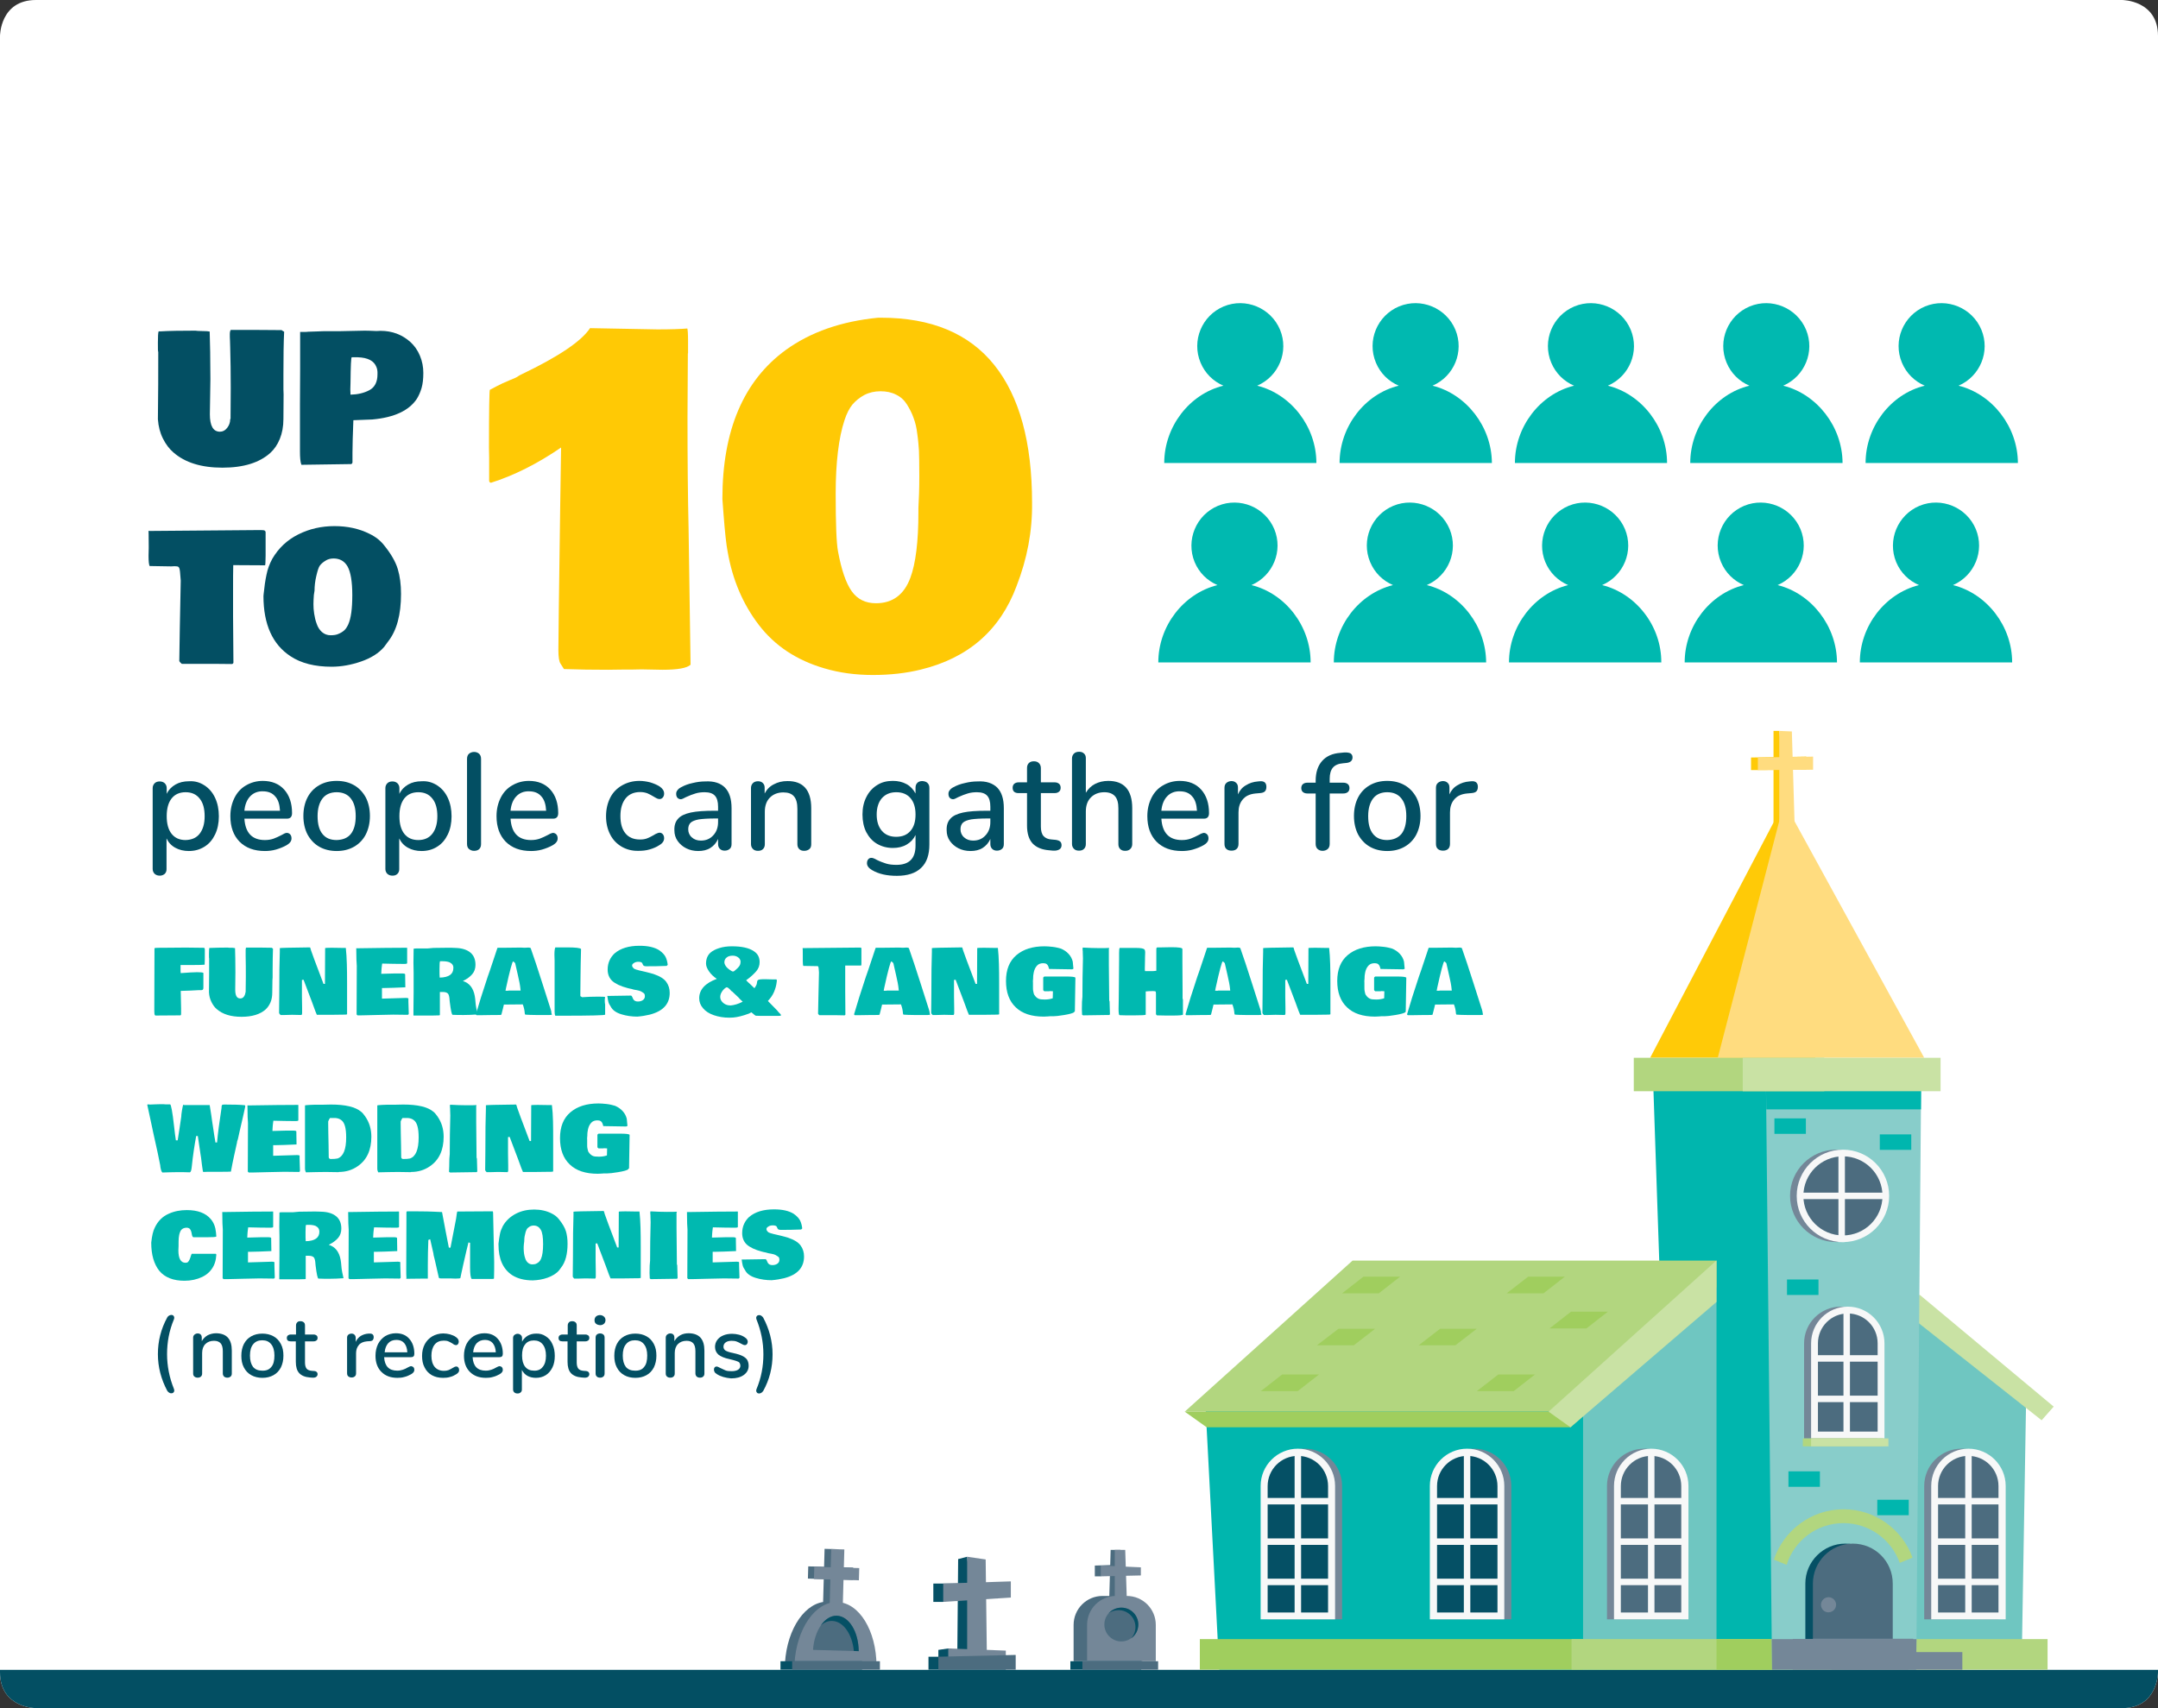 <?xml version="1.0" encoding="utf-8"?>
<!-- Generator: Adobe Illustrator 22.0.1, SVG Export Plug-In . SVG Version: 6.00 Build 0)  -->
<svg version="1.1" id="Layer_1" xmlns="http://www.w3.org/2000/svg" xmlns:xlink="http://www.w3.org/1999/xlink" x="0px" y="0px"
	 viewBox="0 0 1200 950" style="enable-background:new 0 0 1200 950;" xml:space="preserve">
<rect x="0" y="0" width="1200" height="950" fill="#333333" stroke="none"/>
<style type="text/css">
	.st0{clip-path:url(#SVGID_2_);fill:#FFFFFF;}
	.st1{clip-path:url(#SVGID_4_);fill:#034F63;}
	.st2{fill:#FFCA07;}
	.st3{fill:#00B6AE;}
	.st4{fill:#A0CE5E;}
	.st5{fill:#B2D67F;}
	.st6{fill:#6FC6C1;}
	.st7{fill:#C9E2A4;}
	.st8{fill:#FFDC7F;}
	.st9{fill:#88CDCA;}
	.st10{fill:#748798;}
	.st11{clip-path:url(#SVGID_6_);fill:#748798;}
	.st12{clip-path:url(#SVGID_8_);fill:#F7F8F8;}
	.st13{clip-path:url(#SVGID_10_);fill:#4C6C7F;}
	.st14{clip-path:url(#SVGID_12_);fill:#C9E2A4;}
	.st15{clip-path:url(#SVGID_14_);fill:#B2D67F;}
	.st16{clip-path:url(#SVGID_16_);fill:#055065;}
	.st17{clip-path:url(#SVGID_18_);fill:#4C6C7F;}
	.st18{clip-path:url(#SVGID_20_);fill:#748798;}
	.st19{clip-path:url(#SVGID_22_);fill:#748798;}
	.st20{clip-path:url(#SVGID_24_);fill:#748798;}
	.st21{clip-path:url(#SVGID_26_);fill:#748798;}
	.st22{clip-path:url(#SVGID_28_);fill:#748798;}
	.st23{clip-path:url(#SVGID_30_);fill:#748798;}
	.st24{clip-path:url(#SVGID_32_);fill:#F7F8F8;}
	.st25{clip-path:url(#SVGID_34_);fill:#4C6C7F;}
	.st26{clip-path:url(#SVGID_36_);fill:#F7F8F8;}
	.st27{clip-path:url(#SVGID_38_);fill:#F7F8F8;}
	.st28{clip-path:url(#SVGID_40_);fill:#F7F8F8;}
	.st29{clip-path:url(#SVGID_42_);fill:#F7F8F8;}
	.st30{clip-path:url(#SVGID_44_);fill:#F7F8F8;}
	.st31{clip-path:url(#SVGID_46_);fill:#B2D67F;}
	.st32{clip-path:url(#SVGID_48_);fill:#C9E2A4;}
	.st33{clip-path:url(#SVGID_50_);fill:#748798;}
	.st34{clip-path:url(#SVGID_52_);fill:#F7F8F8;}
	.st35{clip-path:url(#SVGID_54_);fill:#4C6C7F;}
	.st36{clip-path:url(#SVGID_56_);fill:#F7F8F8;}
	.st37{clip-path:url(#SVGID_58_);fill:#F7F8F8;}
	.st38{clip-path:url(#SVGID_60_);fill:#F7F8F8;}
	.st39{clip-path:url(#SVGID_62_);fill:#F7F8F8;}
	.st40{clip-path:url(#SVGID_64_);fill:#748798;}
	.st41{clip-path:url(#SVGID_66_);fill:#F7F8F8;}
	.st42{clip-path:url(#SVGID_68_);fill:#4C6C7F;}
	.st43{clip-path:url(#SVGID_70_);fill:#F7F8F8;}
	.st44{clip-path:url(#SVGID_72_);fill:#F7F8F8;}
	.st45{clip-path:url(#SVGID_74_);fill:#F7F8F8;}
	.st46{clip-path:url(#SVGID_76_);fill:#F7F8F8;}
	.st47{clip-path:url(#SVGID_78_);fill:#748798;}
	.st48{clip-path:url(#SVGID_80_);fill:#F7F8F8;}
	.st49{clip-path:url(#SVGID_82_);fill:#055065;}
	.st50{clip-path:url(#SVGID_84_);fill:#F7F8F8;}
	.st51{clip-path:url(#SVGID_86_);fill:#F7F8F8;}
	.st52{clip-path:url(#SVGID_88_);fill:#F7F8F8;}
	.st53{clip-path:url(#SVGID_90_);fill:#F7F8F8;}
	.st54{clip-path:url(#SVGID_92_);fill:#748798;}
	.st55{clip-path:url(#SVGID_94_);fill:#F7F8F8;}
	.st56{clip-path:url(#SVGID_96_);fill:#055065;}
	.st57{clip-path:url(#SVGID_98_);fill:#F7F8F8;}
	.st58{clip-path:url(#SVGID_100_);fill:#F7F8F8;}
	.st59{clip-path:url(#SVGID_102_);fill:#F7F8F8;}
	.st60{clip-path:url(#SVGID_104_);fill:#F7F8F8;}
	.st61{clip-path:url(#SVGID_106_);fill:#FFCA07;}
	.st62{clip-path:url(#SVGID_108_);fill:#FFDC7F;}
	.st63{clip-path:url(#SVGID_110_);fill:#FFDC7F;}
	.st64{clip-path:url(#SVGID_112_);fill:#055065;}
	.st65{clip-path:url(#SVGID_114_);fill:#055065;}
	.st66{clip-path:url(#SVGID_116_);fill:#055065;}
	.st67{clip-path:url(#SVGID_118_);fill:#055065;}
	.st68{clip-path:url(#SVGID_120_);fill:#748798;}
	.st69{clip-path:url(#SVGID_122_);fill:#748798;}
	.st70{clip-path:url(#SVGID_124_);fill:#748798;}
	.st71{clip-path:url(#SVGID_126_);fill:#4C6C7F;}
	.st72{clip-path:url(#SVGID_128_);fill:#4C6C7F;}
	.st73{fill:#4C6C7F;}
	.st74{clip-path:url(#SVGID_130_);fill:#748798;}
	.st75{clip-path:url(#SVGID_132_);fill:#748798;}
	.st76{clip-path:url(#SVGID_134_);fill:#4C6C7F;}
	.st77{clip-path:url(#SVGID_136_);fill:#055065;}
	.st78{clip-path:url(#SVGID_138_);fill:#055065;}
	.st79{clip-path:url(#SVGID_140_);fill:#4C6C7F;}
	.st80{clip-path:url(#SVGID_142_);fill:#4C6C7F;}
	.st81{clip-path:url(#SVGID_144_);fill:#4C6C7F;}
	.st82{clip-path:url(#SVGID_146_);fill:#4C6C7F;}
	.st83{clip-path:url(#SVGID_148_);fill:#748798;}
	.st84{clip-path:url(#SVGID_150_);fill:#748798;}
	.st85{clip-path:url(#SVGID_152_);fill:#748798;}
	.st86{clip-path:url(#SVGID_154_);fill:#4C6C7F;}
	.st87{clip-path:url(#SVGID_156_);fill:#055065;}
	.st88{clip-path:url(#SVGID_158_);fill:#055065;}
	.st89{clip-path:url(#SVGID_160_);fill:#4C6C7F;}
	.st90{clip-path:url(#SVGID_162_);fill:#A0CE5E;}
	.st91{clip-path:url(#SVGID_164_);fill:#A0CE5E;}
	.st92{clip-path:url(#SVGID_166_);fill:#A0CE5E;}
	.st93{clip-path:url(#SVGID_168_);fill:#A0CE5E;}
	.st94{clip-path:url(#SVGID_170_);fill:#A0CE5E;}
	.st95{clip-path:url(#SVGID_172_);fill:#A0CE5E;}
	.st96{clip-path:url(#SVGID_174_);fill:#A0CE5E;}
	.st97{enable-background:new    ;}
	.st98{fill:#034F63;}
	.st99{fill:#00B9B0;}
	.st100{fill:#FFC905;}
</style>
<g>
	<g>
		<defs>
			<rect id="SVGID_1_" y="0" width="1200" height="950"/>
		</defs>
		<clipPath id="SVGID_2_">
			<use xlink:href="#SVGID_1_"  style="overflow:visible;"/>
		</clipPath>
		<path class="st0" d="M1200,930c0,0,0,20-20,20H20c0,0-20,0-20-20V20C0,20,0,0,20,0h1160c0,0,20,0,20,20V930z"/>
	</g>
</g>
<g>
	<g>
		<defs>
			<path id="SVGID_3_" d="M20,0C0,0,0,20,0,20v910c0,20,20,20,20,20h1160c20,0,20-20,20-20V20c0-20-20-20-20-20H20z"/>
		</defs>
		<clipPath id="SVGID_4_">
			<use xlink:href="#SVGID_3_"  style="overflow:visible;"/>
		</clipPath>
		<rect y="928.7" class="st1" width="1200" height="21.3"/>
	</g>
</g>
<polygon class="st2" points="986.2,406.5 986.2,457.6 994.7,457.6 989.4,406.5 "/>
<polygon class="st3" points="670.4,783.1 678,928.6 1035.9,928.6 1035.9,776 "/>
<polygon class="st3" points="919.3,602.5 930.1,920.1 1005.6,919.3 1005.6,602.5 "/>
<rect x="667.2" y="911.6" class="st4" width="358" height="17"/>
<polygon class="st5" points="977.4,701.1 882.9,785.1 658.8,785.1 752.1,701.1 "/>
<polygon class="st4" points="873.3,793.8 671,793.8 658.8,785.1 882.9,785.1 "/>
<polygon class="st6" points="880.3,776 880.3,928.6 1124.2,924.8 1126.7,776 "/>
<polygon class="st6" points="1126.7,776.6 1043,716.1 1044,709.2 1003.5,676.2 880.3,776.6 "/>
<rect x="954.5" y="602.5" class="st3" width="89.5" height="316.5"/>
<rect x="873.9" y="911.6" class="st5" width="264.7" height="17"/>
<rect x="954.5" y="911.6" class="st4" width="31.9" height="17"/>
<polygon class="st7" points="1047.1,720.2 1135.3,789.9 1142,782.3 1067.6,720.2 "/>
<polygon class="st2" points="1009.4,588.3 992.1,446.2 917.6,588.3 "/>
<polygon class="st8" points="1070,588.3 992.1,446.2 955.2,588.3 "/>
<polygon class="st9" points="982,602.5 985.2,911.6 985.4,928.6 1065.5,928.6 1065.7,911.6 1068.3,602.5 "/>
<polygon class="st3" points="982.2,617 982,602.5 1068.3,602.5 1068.2,617 "/>
<rect x="986.7" y="622" class="st3" width="17.5" height="8.6"/>
<rect x="1045.3" y="630.9" class="st3" width="17.5" height="8.6"/>
<rect x="993.7" y="711.6" class="st3" width="17.5" height="8.6"/>
<rect x="994.5" y="818.3" class="st3" width="17.5" height="8.6"/>
<rect x="1043.9" y="834.1" class="st3" width="17.5" height="8.6"/>
<polygon class="st10" points="985.2,911.6 985.4,928.6 1065.5,928.6 1065.7,911.6 "/>
<rect x="908.5" y="588.3" class="st5" width="105.9" height="18.6"/>
<rect x="969.1" y="588.3" class="st7" width="110" height="18.6"/>
<g>
	<g>
		<defs>
			<rect id="SVGID_5_" x="434" y="406.5" width="708" height="522.1"/>
		</defs>
		<clipPath id="SVGID_6_">
			<use xlink:href="#SVGID_5_"  style="overflow:visible;"/>
		</clipPath>
		<path class="st11" d="M1021.1,690.8c14.2,0,25.7-11.5,25.7-25.7s-11.5-25.7-25.7-25.7s-25.7,11.5-25.7,25.7
			S1007,690.8,1021.1,690.8"/>
	</g>
	<g>
		<defs>
			<rect id="SVGID_7_" x="434" y="406.5" width="708" height="522.1"/>
		</defs>
		<clipPath id="SVGID_8_">
			<use xlink:href="#SVGID_7_"  style="overflow:visible;"/>
		</clipPath>
		<path class="st12" d="M1024.8,690.8c14.2,0,25.7-11.5,25.7-25.7s-11.5-25.7-25.7-25.7c-14.2,0-25.7,11.5-25.7,25.7
			S1010.6,690.8,1024.8,690.8"/>
	</g>
	<g>
		<defs>
			<rect id="SVGID_9_" x="434" y="406.5" width="708" height="522.1"/>
		</defs>
		<clipPath id="SVGID_10_">
			<use xlink:href="#SVGID_9_"  style="overflow:visible;"/>
		</clipPath>
		<path class="st13" d="M1002.8,665.1c0-12.2,9.9-22,22-22c12.2,0,22,9.9,22,22c0,12.2-9.8,22-22,22
			C1012.6,687.1,1002.8,677.2,1002.8,665.1"/>
	</g>
	<g>
		<defs>
			<rect id="SVGID_11_" x="434" y="406.5" width="708" height="522.1"/>
		</defs>
		<clipPath id="SVGID_12_">
			<use xlink:href="#SVGID_11_"  style="overflow:visible;"/>
		</clipPath>
		<polygon class="st14" points="954.4,701.1 954.5,701.1 954.5,724.1 873.3,793.8 861.1,785.1 		"/>
	</g>
	<g>
		<defs>
			<rect id="SVGID_13_" x="434" y="406.5" width="708" height="522.1"/>
		</defs>
		<clipPath id="SVGID_14_">
			<use xlink:href="#SVGID_13_"  style="overflow:visible;"/>
		</clipPath>
		<path class="st15" d="M986.4,867.4l7.1,2.9c4.2-13.5,16.8-23.2,31.6-23.2c14.4,0,26.7,9.2,31.3,22.1l7.1-2.9
			c-5.7-15.7-20.7-26.9-38.3-26.9C1007.1,839.4,991.8,851.2,986.4,867.4"/>
	</g>
	<g>
		<defs>
			<rect id="SVGID_15_" x="434" y="406.5" width="708" height="522.1"/>
		</defs>
		<clipPath id="SVGID_16_">
			<use xlink:href="#SVGID_15_"  style="overflow:visible;"/>
		</clipPath>
		<path class="st16" d="M1003.9,880.7v32.4h44.4v-32.4c0-12.3-9.9-22.2-22.2-22.2C1013.9,858.5,1003.9,868.5,1003.9,880.7"/>
	</g>
	<g>
		<defs>
			<rect id="SVGID_17_" x="434" y="406.5" width="708" height="522.1"/>
		</defs>
		<clipPath id="SVGID_18_">
			<use xlink:href="#SVGID_17_"  style="overflow:visible;"/>
		</clipPath>
		<path class="st17" d="M1008.1,880.7v32.4h44.4v-32.4c0-12.3-9.9-22.2-22.2-22.2C1018,858.5,1008.1,868.5,1008.1,880.7"/>
	</g>
	<g>
		<defs>
			<rect id="SVGID_19_" x="434" y="406.5" width="708" height="522.1"/>
		</defs>
		<clipPath id="SVGID_20_">
			<use xlink:href="#SVGID_19_"  style="overflow:visible;"/>
		</clipPath>
		<path class="st18" d="M1012.6,892.5c0-2.3,1.9-4.2,4.2-4.2s4.2,1.9,4.2,4.2s-1.9,4.2-4.2,4.2
			C1014.5,896.8,1012.6,894.9,1012.6,892.5"/>
	</g>
	<g>
		<defs>
			<rect id="SVGID_21_" x="434" y="406.5" width="708" height="522.1"/>
		</defs>
		<clipPath id="SVGID_22_">
			<use xlink:href="#SVGID_21_"  style="overflow:visible;"/>
		</clipPath>
		<rect x="996.9" y="911.5" class="st19" width="55.8" height="11.2"/>
	</g>
	<g>
		<defs>
			<rect id="SVGID_23_" x="434" y="406.5" width="708" height="522.1"/>
		</defs>
		<clipPath id="SVGID_24_">
			<use xlink:href="#SVGID_23_"  style="overflow:visible;"/>
		</clipPath>
		<rect x="996.9" y="918.8" class="st20" width="64.3" height="9.9"/>
	</g>
	<g>
		<defs>
			<rect id="SVGID_25_" x="434" y="406.5" width="708" height="522.1"/>
		</defs>
		<clipPath id="SVGID_26_">
			<use xlink:href="#SVGID_25_"  style="overflow:visible;"/>
		</clipPath>
		<rect x="1008.1" y="911.4" class="st21" width="55.8" height="11.2"/>
	</g>
	<g>
		<defs>
			<rect id="SVGID_27_" x="434" y="406.5" width="708" height="522.1"/>
		</defs>
		<clipPath id="SVGID_28_">
			<use xlink:href="#SVGID_27_"  style="overflow:visible;"/>
		</clipPath>
		<rect x="1018.4" y="918.8" class="st22" width="72.8" height="9.9"/>
	</g>
	<g>
		<defs>
			<rect id="SVGID_29_" x="434" y="406.5" width="708" height="522.1"/>
		</defs>
		<clipPath id="SVGID_30_">
			<use xlink:href="#SVGID_29_"  style="overflow:visible;"/>
		</clipPath>
		<path class="st23" d="M1044,800v-52.9c0-11.2-9.1-20.4-20.4-20.4c-11.2,0-20.4,9.1-20.4,20.4V800H1044z"/>
	</g>
	<g>
		<defs>
			<rect id="SVGID_31_" x="434" y="406.5" width="708" height="522.1"/>
		</defs>
		<clipPath id="SVGID_32_">
			<use xlink:href="#SVGID_31_"  style="overflow:visible;"/>
		</clipPath>
		<path class="st24" d="M1047.9,800v-52.9c0-11.2-9.1-20.4-20.4-20.4c-11.2,0-20.4,9.1-20.4,20.4V800H1047.9z"/>
	</g>
	<g>
		<defs>
			<rect id="SVGID_33_" x="434" y="406.5" width="708" height="522.1"/>
		</defs>
		<clipPath id="SVGID_34_">
			<use xlink:href="#SVGID_33_"  style="overflow:visible;"/>
		</clipPath>
		<path class="st25" d="M1010.9,796.2v-49.1c0-9.2,7.4-16.6,16.6-16.6s16.6,7.4,16.6,16.6v49.1H1010.9z"/>
	</g>
	<g>
		<defs>
			<rect id="SVGID_35_" x="434" y="406.5" width="708" height="522.1"/>
		</defs>
		<clipPath id="SVGID_36_">
			<use xlink:href="#SVGID_35_"  style="overflow:visible;"/>
		</clipPath>
		<rect x="1025.1" y="728.3" class="st26" width="3.6" height="70.2"/>
	</g>
	<g>
		<defs>
			<rect id="SVGID_37_" x="434" y="406.5" width="708" height="522.1"/>
		</defs>
		<clipPath id="SVGID_38_">
			<use xlink:href="#SVGID_37_"  style="overflow:visible;"/>
		</clipPath>
		<rect x="1007.9" y="753.7" class="st27" width="39.2" height="3.6"/>
	</g>
	<g>
		<defs>
			<rect id="SVGID_39_" x="434" y="406.5" width="708" height="522.1"/>
		</defs>
		<clipPath id="SVGID_40_">
			<use xlink:href="#SVGID_39_"  style="overflow:visible;"/>
		</clipPath>
		<rect x="1022.3" y="641.1" class="st28" width="3.6" height="49.7"/>
	</g>
	<g>
		<defs>
			<rect id="SVGID_41_" x="434" y="406.5" width="708" height="522.1"/>
		</defs>
		<clipPath id="SVGID_42_">
			<use xlink:href="#SVGID_41_"  style="overflow:visible;"/>
		</clipPath>
		<rect x="1000.2" y="663.3" class="st29" width="47" height="3.6"/>
	</g>
	<g>
		<defs>
			<rect id="SVGID_43_" x="434" y="406.5" width="708" height="522.1"/>
		</defs>
		<clipPath id="SVGID_44_">
			<use xlink:href="#SVGID_43_"  style="overflow:visible;"/>
		</clipPath>
		<rect x="1007.8" y="776.2" class="st30" width="39.2" height="3.6"/>
	</g>
	<g>
		<defs>
			<rect id="SVGID_45_" x="434" y="406.5" width="708" height="522.1"/>
		</defs>
		<clipPath id="SVGID_46_">
			<use xlink:href="#SVGID_45_"  style="overflow:visible;"/>
		</clipPath>
		<rect x="1002.5" y="800" class="st31" width="44.7" height="4.4"/>
	</g>
	<g>
		<defs>
			<rect id="SVGID_47_" x="434" y="406.5" width="708" height="522.1"/>
		</defs>
		<clipPath id="SVGID_48_">
			<use xlink:href="#SVGID_47_"  style="overflow:visible;"/>
		</clipPath>
		<rect x="1007.1" y="800" class="st32" width="43" height="4.4"/>
	</g>
	<g>
		<defs>
			<rect id="SVGID_49_" x="434" y="406.5" width="708" height="522.1"/>
		</defs>
		<clipPath id="SVGID_50_">
			<use xlink:href="#SVGID_49_"  style="overflow:visible;"/>
		</clipPath>
		<path class="st33" d="M1111.4,900.6v-74.2c0-11.4-9.3-20.7-20.7-20.7c-11.4,0-20.7,9.3-20.7,20.7v74.2H1111.4z"/>
	</g>
	<g>
		<defs>
			<rect id="SVGID_51_" x="434" y="406.5" width="708" height="522.1"/>
		</defs>
		<clipPath id="SVGID_52_">
			<use xlink:href="#SVGID_51_"  style="overflow:visible;"/>
		</clipPath>
		<path class="st34" d="M1115.3,900.6v-74.2c0-11.4-9.3-20.7-20.7-20.7c-11.4,0-20.7,9.3-20.7,20.7v74.2H1115.3z"/>
	</g>
	<g>
		<defs>
			<rect id="SVGID_53_" x="434" y="406.5" width="708" height="522.1"/>
		</defs>
		<clipPath id="SVGID_54_">
			<use xlink:href="#SVGID_53_"  style="overflow:visible;"/>
		</clipPath>
		<path class="st35" d="M1077.7,896.8v-70.3c0-9.3,7.5-16.8,16.8-16.8s16.8,7.5,16.8,16.8v70.3H1077.7z"/>
	</g>
	<g>
		<defs>
			<rect id="SVGID_55_" x="434" y="406.5" width="708" height="522.1"/>
		</defs>
		<clipPath id="SVGID_56_">
			<use xlink:href="#SVGID_55_"  style="overflow:visible;"/>
		</clipPath>
		<rect x="1092.8" y="807.7" class="st36" width="3.6" height="90.9"/>
	</g>
	<g>
		<defs>
			<rect id="SVGID_57_" x="434" y="406.5" width="708" height="522.1"/>
		</defs>
		<clipPath id="SVGID_58_">
			<use xlink:href="#SVGID_57_"  style="overflow:visible;"/>
		</clipPath>
		<rect x="1075.6" y="833.1" class="st37" width="39.2" height="3.6"/>
	</g>
	<g>
		<defs>
			<rect id="SVGID_59_" x="434" y="406.5" width="708" height="522.1"/>
		</defs>
		<clipPath id="SVGID_60_">
			<use xlink:href="#SVGID_59_"  style="overflow:visible;"/>
		</clipPath>
		<rect x="1075.5" y="878" class="st38" width="39.2" height="3.6"/>
	</g>
	<g>
		<defs>
			<rect id="SVGID_61_" x="434" y="406.5" width="708" height="522.1"/>
		</defs>
		<clipPath id="SVGID_62_">
			<use xlink:href="#SVGID_61_"  style="overflow:visible;"/>
		</clipPath>
		<rect x="1075.5" y="855.6" class="st39" width="39.2" height="3.6"/>
	</g>
	<g>
		<defs>
			<rect id="SVGID_63_" x="434" y="406.5" width="708" height="522.1"/>
		</defs>
		<clipPath id="SVGID_64_">
			<use xlink:href="#SVGID_63_"  style="overflow:visible;"/>
		</clipPath>
		<path class="st40" d="M935,900.6v-74.2c0-11.4-9.3-20.7-20.7-20.7s-20.7,9.3-20.7,20.7v74.2H935z"/>
	</g>
	<g>
		<defs>
			<rect id="SVGID_65_" x="434" y="406.5" width="708" height="522.1"/>
		</defs>
		<clipPath id="SVGID_66_">
			<use xlink:href="#SVGID_65_"  style="overflow:visible;"/>
		</clipPath>
		<path class="st41" d="M938.9,900.6v-74.2c0-11.4-9.3-20.7-20.7-20.7s-20.7,9.3-20.7,20.7v74.2H938.9z"/>
	</g>
	<g>
		<defs>
			<rect id="SVGID_67_" x="434" y="406.5" width="708" height="522.1"/>
		</defs>
		<clipPath id="SVGID_68_">
			<use xlink:href="#SVGID_67_"  style="overflow:visible;"/>
		</clipPath>
		<path class="st42" d="M901.3,896.8v-70.3c0-9.3,7.5-16.8,16.8-16.8s16.8,7.5,16.8,16.8v70.3H901.3z"/>
	</g>
	<g>
		<defs>
			<rect id="SVGID_69_" x="434" y="406.5" width="708" height="522.1"/>
		</defs>
		<clipPath id="SVGID_70_">
			<use xlink:href="#SVGID_69_"  style="overflow:visible;"/>
		</clipPath>
		<rect x="916.4" y="807.7" class="st43" width="3.6" height="90.9"/>
	</g>
	<g>
		<defs>
			<rect id="SVGID_71_" x="434" y="406.5" width="708" height="522.1"/>
		</defs>
		<clipPath id="SVGID_72_">
			<use xlink:href="#SVGID_71_"  style="overflow:visible;"/>
		</clipPath>
		<rect x="899.2" y="833.1" class="st44" width="39.2" height="3.6"/>
	</g>
	<g>
		<defs>
			<rect id="SVGID_73_" x="434" y="406.5" width="708" height="522.1"/>
		</defs>
		<clipPath id="SVGID_74_">
			<use xlink:href="#SVGID_73_"  style="overflow:visible;"/>
		</clipPath>
		<rect x="899.1" y="878" class="st45" width="39.2" height="3.6"/>
	</g>
	<g>
		<defs>
			<rect id="SVGID_75_" x="434" y="406.5" width="708" height="522.1"/>
		</defs>
		<clipPath id="SVGID_76_">
			<use xlink:href="#SVGID_75_"  style="overflow:visible;"/>
		</clipPath>
		<rect x="899.1" y="855.6" class="st46" width="39.2" height="3.6"/>
	</g>
	<g>
		<defs>
			<rect id="SVGID_77_" x="434" y="406.5" width="708" height="522.1"/>
		</defs>
		<clipPath id="SVGID_78_">
			<use xlink:href="#SVGID_77_"  style="overflow:visible;"/>
		</clipPath>
		<path class="st47" d="M799,900.6v-74.2c0-11.4,9.3-20.7,20.7-20.7s20.7,9.3,20.7,20.7v74.2H799z"/>
	</g>
	<g>
		<defs>
			<rect id="SVGID_79_" x="434" y="406.5" width="708" height="522.1"/>
		</defs>
		<clipPath id="SVGID_80_">
			<use xlink:href="#SVGID_79_"  style="overflow:visible;"/>
		</clipPath>
		<path class="st48" d="M795.1,900.6v-74.2c0-11.4,9.3-20.7,20.7-20.7s20.7,9.3,20.7,20.7v74.2H795.1z"/>
	</g>
	<g>
		<defs>
			<rect id="SVGID_81_" x="434" y="406.5" width="708" height="522.1"/>
		</defs>
		<clipPath id="SVGID_82_">
			<use xlink:href="#SVGID_81_"  style="overflow:visible;"/>
		</clipPath>
		<path class="st49" d="M832.7,896.8v-70.3c0-9.3-7.5-16.8-16.8-16.8s-16.8,7.5-16.8,16.8v70.3H832.7z"/>
	</g>
	<g>
		<defs>
			<rect id="SVGID_83_" x="434" y="406.5" width="708" height="522.1"/>
		</defs>
		<clipPath id="SVGID_84_">
			<use xlink:href="#SVGID_83_"  style="overflow:visible;"/>
		</clipPath>
		<rect x="814" y="807.7" class="st50" width="3.6" height="90.9"/>
	</g>
	<g>
		<defs>
			<rect id="SVGID_85_" x="434" y="406.5" width="708" height="522.1"/>
		</defs>
		<clipPath id="SVGID_86_">
			<use xlink:href="#SVGID_85_"  style="overflow:visible;"/>
		</clipPath>
		<rect x="795.7" y="833.1" class="st51" width="39.2" height="3.6"/>
	</g>
	<g>
		<defs>
			<rect id="SVGID_87_" x="434" y="406.5" width="708" height="522.1"/>
		</defs>
		<clipPath id="SVGID_88_">
			<use xlink:href="#SVGID_87_"  style="overflow:visible;"/>
		</clipPath>
		<rect x="795.8" y="878" class="st52" width="39.2" height="3.6"/>
	</g>
	<g>
		<defs>
			<rect id="SVGID_89_" x="434" y="406.5" width="708" height="522.1"/>
		</defs>
		<clipPath id="SVGID_90_">
			<use xlink:href="#SVGID_89_"  style="overflow:visible;"/>
		</clipPath>
		<rect x="795.8" y="855.6" class="st53" width="39.2" height="3.6"/>
	</g>
	<g>
		<defs>
			<rect id="SVGID_91_" x="434" y="406.5" width="708" height="522.1"/>
		</defs>
		<clipPath id="SVGID_92_">
			<use xlink:href="#SVGID_91_"  style="overflow:visible;"/>
		</clipPath>
		<path class="st54" d="M704.9,900.6v-74.2c0-11.4,9.3-20.7,20.7-20.7s20.7,9.3,20.7,20.7v74.2H704.9z"/>
	</g>
	<g>
		<defs>
			<rect id="SVGID_93_" x="434" y="406.5" width="708" height="522.1"/>
		</defs>
		<clipPath id="SVGID_94_">
			<use xlink:href="#SVGID_93_"  style="overflow:visible;"/>
		</clipPath>
		<path class="st55" d="M701,900.6v-74.2c0-11.4,9.3-20.7,20.7-20.7s20.7,9.3,20.7,20.7v74.2H701z"/>
	</g>
	<g>
		<defs>
			<rect id="SVGID_95_" x="434" y="406.5" width="708" height="522.1"/>
		</defs>
		<clipPath id="SVGID_96_">
			<use xlink:href="#SVGID_95_"  style="overflow:visible;"/>
		</clipPath>
		<path class="st56" d="M738.5,896.8v-70.3c0-9.3-7.5-16.8-16.8-16.8s-16.8,7.5-16.8,16.8v70.3H738.5z"/>
	</g>
	<g>
		<defs>
			<rect id="SVGID_97_" x="434" y="406.5" width="708" height="522.1"/>
		</defs>
		<clipPath id="SVGID_98_">
			<use xlink:href="#SVGID_97_"  style="overflow:visible;"/>
		</clipPath>
		<rect x="719.9" y="807.7" class="st57" width="3.6" height="90.9"/>
	</g>
	<g>
		<defs>
			<rect id="SVGID_99_" x="434" y="406.5" width="708" height="522.1"/>
		</defs>
		<clipPath id="SVGID_100_">
			<use xlink:href="#SVGID_99_"  style="overflow:visible;"/>
		</clipPath>
		<rect x="701.5" y="833.1" class="st58" width="39.2" height="3.6"/>
	</g>
	<g>
		<defs>
			<rect id="SVGID_101_" x="434" y="406.5" width="708" height="522.1"/>
		</defs>
		<clipPath id="SVGID_102_">
			<use xlink:href="#SVGID_101_"  style="overflow:visible;"/>
		</clipPath>
		<rect x="701.6" y="878" class="st59" width="39.2" height="3.6"/>
	</g>
	<g>
		<defs>
			<rect id="SVGID_103_" x="434" y="406.5" width="708" height="522.1"/>
		</defs>
		<clipPath id="SVGID_104_">
			<use xlink:href="#SVGID_103_"  style="overflow:visible;"/>
		</clipPath>
		<rect x="701.6" y="855.6" class="st60" width="39.2" height="3.6"/>
	</g>
	<g>
		<defs>
			<rect id="SVGID_105_" x="434" y="406.5" width="708" height="522.1"/>
		</defs>
		<clipPath id="SVGID_106_">
			<use xlink:href="#SVGID_105_"  style="overflow:visible;"/>
		</clipPath>
		<polygon class="st61" points="1004.4,428.1 1004.4,420.8 973.7,421.3 973.7,428.3 		"/>
	</g>
	<g>
		<defs>
			<rect id="SVGID_107_" x="434" y="406.5" width="708" height="522.1"/>
		</defs>
		<clipPath id="SVGID_108_">
			<use xlink:href="#SVGID_107_"  style="overflow:visible;"/>
		</clipPath>
		<polygon class="st62" points="989.4,457.6 997.9,457.6 996.4,406.8 989.4,406.5 		"/>
	</g>
	<g>
		<defs>
			<rect id="SVGID_109_" x="434" y="406.5" width="708" height="522.1"/>
		</defs>
		<clipPath id="SVGID_110_">
			<use xlink:href="#SVGID_109_"  style="overflow:visible;"/>
		</clipPath>
		<polygon class="st63" points="1008.2,428.1 1008.2,420.8 977.5,421.3 977.5,428.3 		"/>
	</g>
	<g>
		<defs>
			<rect id="SVGID_111_" x="434" y="406.5" width="708" height="522.1"/>
		</defs>
		<clipPath id="SVGID_112_">
			<use xlink:href="#SVGID_111_"  style="overflow:visible;"/>
		</clipPath>
		<polygon class="st64" points="532.3,923.7 543.3,923.7 537.8,865.8 532.8,867.1 		"/>
	</g>
	<g>
		<defs>
			<rect id="SVGID_113_" x="434" y="406.5" width="708" height="522.1"/>
		</defs>
		<clipPath id="SVGID_114_">
			<use xlink:href="#SVGID_113_"  style="overflow:visible;"/>
		</clipPath>
		<polygon class="st65" points="524.5,890.9 556.6,880.7 519,880.7 519,890.9 		"/>
	</g>
	<g>
		<defs>
			<rect id="SVGID_115_" x="434" y="406.5" width="708" height="522.1"/>
		</defs>
		<clipPath id="SVGID_116_">
			<use xlink:href="#SVGID_115_"  style="overflow:visible;"/>
		</clipPath>
		<polygon class="st66" points="521.8,924 553.8,924 527.3,916.8 521.8,917.6 		"/>
	</g>
	<g>
		<defs>
			<rect id="SVGID_117_" x="434" y="406.5" width="708" height="522.1"/>
		</defs>
		<clipPath id="SVGID_118_">
			<use xlink:href="#SVGID_117_"  style="overflow:visible;"/>
		</clipPath>
		<rect x="516.3" y="921.4" class="st67" width="43" height="7.2"/>
	</g>
	<g>
		<defs>
			<rect id="SVGID_119_" x="434" y="406.5" width="708" height="522.1"/>
		</defs>
		<clipPath id="SVGID_120_">
			<use xlink:href="#SVGID_119_"  style="overflow:visible;"/>
		</clipPath>
		<polygon class="st68" points="537.8,923.7 548.8,923.7 548.1,867.3 537.8,865.8 		"/>
	</g>
	<g>
		<defs>
			<rect id="SVGID_121_" x="434" y="406.5" width="708" height="522.1"/>
		</defs>
		<clipPath id="SVGID_122_">
			<use xlink:href="#SVGID_121_"  style="overflow:visible;"/>
		</clipPath>
		<polygon class="st69" points="562.1,888.5 562.1,879.5 524.5,880.7 524.5,890.9 		"/>
	</g>
	<g>
		<defs>
			<rect id="SVGID_123_" x="434" y="406.5" width="708" height="522.1"/>
		</defs>
		<clipPath id="SVGID_124_">
			<use xlink:href="#SVGID_123_"  style="overflow:visible;"/>
		</clipPath>
		<polygon class="st70" points="527.3,924 559.3,924 559.3,918 527.3,916.8 		"/>
	</g>
	<g>
		<defs>
			<rect id="SVGID_125_" x="434" y="406.5" width="708" height="522.1"/>
		</defs>
		<clipPath id="SVGID_126_">
			<use xlink:href="#SVGID_125_"  style="overflow:visible;"/>
		</clipPath>
		<polygon class="st71" points="521.8,928.6 564.8,928.6 564.8,920.4 521.8,921.4 		"/>
	</g>
	<g>
		<defs>
			<rect id="SVGID_127_" x="434" y="406.5" width="708" height="522.1"/>
		</defs>
		<clipPath id="SVGID_128_">
			<use xlink:href="#SVGID_127_"  style="overflow:visible;"/>
		</clipPath>
		<path class="st72" d="M436.5,924.8c1.2-19.3,11.6-34.3,23.8-34c3.3,0.1,5.3,0.1,5.3,0.1l16.6,35.1L436.5,924.8z"/>
	</g>
	<g>
		
			<rect x="442" y="877.3" transform="matrix(2.768470e-02 -1 1 2.768470e-02 -432.08 1317.714)" class="st73" width="38.6" height="7.3"/>
	</g>
	<g>
		
			<rect x="458.1" y="862.6" transform="matrix(2.743787e-02 -1 1 2.743787e-02 -425.912 1312.38)" class="st73" width="6.8" height="25"/>
	</g>
	<g>
		
			<rect x="445.7" y="877.5" transform="matrix(2.765459e-02 -1 1 2.765459e-02 -428.678 1321.561)" class="st10" width="38.6" height="7.3"/>
	</g>
	<g>
		<defs>
			<rect id="SVGID_129_" x="434" y="406.5" width="708" height="522.1"/>
		</defs>
		<clipPath id="SVGID_130_">
			<use xlink:href="#SVGID_129_"  style="overflow:visible;"/>
		</clipPath>
		<polygon class="st74" points="477.6,878.9 477.8,872.1 452.8,871.4 452.6,878.2 		"/>
	</g>
	<g>
		<defs>
			<rect id="SVGID_131_" x="434" y="406.5" width="708" height="522.1"/>
		</defs>
		<clipPath id="SVGID_132_">
			<use xlink:href="#SVGID_131_"  style="overflow:visible;"/>
		</clipPath>
		<path class="st75" d="M441.8,925c1.2-19.3,11.6-34.3,23.8-34c12.2,0.3,21.7,16,21.8,35.3L441.8,925z"/>
	</g>
	<g>
		<defs>
			<rect id="SVGID_133_" x="434" y="406.5" width="708" height="522.1"/>
		</defs>
		<clipPath id="SVGID_134_">
			<use xlink:href="#SVGID_133_"  style="overflow:visible;"/>
		</clipPath>
		<path class="st76" d="M452.1,917.6c0.7-10.8,6.5-19.1,13.2-19c6.8,0.2,12.1,8.9,12.2,19.7L452.1,917.6z"/>
	</g>
	<g>
		<defs>
			<rect id="SVGID_135_" x="434" y="406.5" width="708" height="522.1"/>
		</defs>
		<clipPath id="SVGID_136_">
			<use xlink:href="#SVGID_135_"  style="overflow:visible;"/>
		</clipPath>
		<path class="st77" d="M456.4,904c1.9-1.7,4.1-2.6,6.4-2.5c6.1,0.2,11.1,7.3,12,16.7l2.7,0.1c-0.1-10.8-5.4-19.5-12.2-19.7
			C461.9,898.5,458.8,900.6,456.4,904"/>
	</g>
	<g>
		<defs>
			<rect id="SVGID_137_" x="434" y="406.5" width="708" height="522.1"/>
		</defs>
		<clipPath id="SVGID_138_">
			<use xlink:href="#SVGID_137_"  style="overflow:visible;"/>
		</clipPath>
		<rect x="434" y="923.9" class="st78" width="45.4" height="4.7"/>
	</g>
	<g>
		<defs>
			<rect id="SVGID_139_" x="434" y="406.5" width="708" height="522.1"/>
		</defs>
		<clipPath id="SVGID_140_">
			<use xlink:href="#SVGID_139_"  style="overflow:visible;"/>
		</clipPath>
		<rect x="440.5" y="923.9" class="st79" width="48.8" height="4.7"/>
	</g>
	<g>
		<defs>
			<rect id="SVGID_141_" x="434" y="406.5" width="708" height="522.1"/>
		</defs>
		<clipPath id="SVGID_142_">
			<use xlink:href="#SVGID_141_"  style="overflow:visible;"/>
		</clipPath>
		<path class="st80" d="M597,923.9v-20.2c0-8.9,7.2-16.1,16.1-16.1h6c8.9,0,16.1,7.2,16.1,16.1v20.2H597z"/>
	</g>
	<g>
		<defs>
			<rect id="SVGID_143_" x="434" y="406.5" width="708" height="522.1"/>
		</defs>
		<clipPath id="SVGID_144_">
			<use xlink:href="#SVGID_143_"  style="overflow:visible;"/>
		</clipPath>
		<polygon class="st81" points="616.6,896 623.1,896 623.1,862 617.6,862 		"/>
	</g>
	<g>
		<defs>
			<rect id="SVGID_145_" x="434" y="406.5" width="708" height="522.1"/>
		</defs>
		<clipPath id="SVGID_146_">
			<use xlink:href="#SVGID_145_"  style="overflow:visible;"/>
		</clipPath>
		<polygon class="st82" points="612.1,876.7 621.4,870.3 608.8,870.7 608.8,876.7 		"/>
	</g>
	<g>
		<defs>
			<rect id="SVGID_147_" x="434" y="406.5" width="708" height="522.1"/>
		</defs>
		<clipPath id="SVGID_148_">
			<use xlink:href="#SVGID_147_"  style="overflow:visible;"/>
		</clipPath>
		<polygon class="st83" points="619.9,896 626.8,896 625.7,862 619.9,862 		"/>
	</g>
	<g>
		<defs>
			<rect id="SVGID_149_" x="434" y="406.5" width="708" height="522.1"/>
		</defs>
		<clipPath id="SVGID_150_">
			<use xlink:href="#SVGID_149_"  style="overflow:visible;"/>
		</clipPath>
		<polygon class="st84" points="634.4,876.2 634.4,871.7 612.1,870.7 612.1,876.7 		"/>
	</g>
	<g>
		<defs>
			<rect id="SVGID_151_" x="434" y="406.5" width="708" height="522.1"/>
		</defs>
		<clipPath id="SVGID_152_">
			<use xlink:href="#SVGID_151_"  style="overflow:visible;"/>
		</clipPath>
		<path class="st85" d="M604.5,923.9v-20.2c0-8.9,7.2-16.1,16.1-16.1h6c8.9,0,16.1,7.2,16.1,16.1v20.2H604.5z"/>
	</g>
	<g>
		<defs>
			<rect id="SVGID_153_" x="434" y="406.5" width="708" height="522.1"/>
		</defs>
		<clipPath id="SVGID_154_">
			<use xlink:href="#SVGID_153_"  style="overflow:visible;"/>
		</clipPath>
		<path class="st86" d="M614.1,903.5c0-5.2,4.2-9.4,9.4-9.4s9.4,4.2,9.4,9.4s-4.2,9.4-9.4,9.4C618.4,912.9,614.1,908.7,614.1,903.5"
			/>
	</g>
	<g>
		<defs>
			<rect id="SVGID_155_" x="434" y="406.5" width="708" height="522.1"/>
		</defs>
		<clipPath id="SVGID_156_">
			<use xlink:href="#SVGID_155_"  style="overflow:visible;"/>
		</clipPath>
		<path class="st87" d="M616.5,897.2c1.5-1.1,3.4-1.7,5.5-1.7c5.2,0,9.4,4.2,9.4,9.4c0,2.4-0.9,4.6-2.4,6.3c2.4-1.7,4-4.5,4-7.7
			c0-5.2-4.2-9.4-9.4-9.4C620.8,894.1,618.3,895.3,616.5,897.2"/>
	</g>
	<g>
		<defs>
			<rect id="SVGID_157_" x="434" y="406.5" width="708" height="522.1"/>
		</defs>
		<clipPath id="SVGID_158_">
			<use xlink:href="#SVGID_157_"  style="overflow:visible;"/>
		</clipPath>
		<rect x="595.2" y="923.9" class="st88" width="39.4" height="4.7"/>
	</g>
	<g>
		<defs>
			<rect id="SVGID_159_" x="434" y="406.5" width="708" height="522.1"/>
		</defs>
		<clipPath id="SVGID_160_">
			<use xlink:href="#SVGID_159_"  style="overflow:visible;"/>
		</clipPath>
		<rect x="601.9" y="923.9" class="st89" width="42.1" height="4.7"/>
	</g>
	<g>
		<defs>
			<rect id="SVGID_161_" x="434" y="406.5" width="708" height="522.1"/>
		</defs>
		<clipPath id="SVGID_162_">
			<use xlink:href="#SVGID_161_"  style="overflow:visible;"/>
		</clipPath>
		<polygon class="st90" points="858.3,719.3 837.8,719.3 849.8,710 870.2,710 		"/>
	</g>
	<g>
		<defs>
			<rect id="SVGID_163_" x="434" y="406.5" width="708" height="522.1"/>
		</defs>
		<clipPath id="SVGID_164_">
			<use xlink:href="#SVGID_163_"  style="overflow:visible;"/>
		</clipPath>
		<polygon class="st91" points="766.7,719.3 746.3,719.3 758.2,710 778.6,710 		"/>
	</g>
	<g>
		<defs>
			<rect id="SVGID_165_" x="434" y="406.5" width="708" height="522.1"/>
		</defs>
		<clipPath id="SVGID_166_">
			<use xlink:href="#SVGID_165_"  style="overflow:visible;"/>
		</clipPath>
		<polygon class="st92" points="882.2,738.8 861.7,738.8 873.6,729.5 894.1,729.5 		"/>
	</g>
	<g>
		<defs>
			<rect id="SVGID_167_" x="434" y="406.5" width="708" height="522.1"/>
		</defs>
		<clipPath id="SVGID_168_">
			<use xlink:href="#SVGID_167_"  style="overflow:visible;"/>
		</clipPath>
		<polygon class="st93" points="809.3,748.2 788.9,748.2 800.8,739 821.2,739 		"/>
	</g>
	<g>
		<defs>
			<rect id="SVGID_169_" x="434" y="406.5" width="708" height="522.1"/>
		</defs>
		<clipPath id="SVGID_170_">
			<use xlink:href="#SVGID_169_"  style="overflow:visible;"/>
		</clipPath>
		<polygon class="st94" points="752.8,748.2 732.3,748.2 744.3,739 764.7,739 		"/>
	</g>
	<g>
		<defs>
			<rect id="SVGID_171_" x="434" y="406.5" width="708" height="522.1"/>
		</defs>
		<clipPath id="SVGID_172_">
			<use xlink:href="#SVGID_171_"  style="overflow:visible;"/>
		</clipPath>
		<polygon class="st95" points="841.7,773.7 821.2,773.7 833.2,764.4 853.6,764.4 		"/>
	</g>
	<g>
		<defs>
			<rect id="SVGID_173_" x="434" y="406.5" width="708" height="522.1"/>
		</defs>
		<clipPath id="SVGID_174_">
			<use xlink:href="#SVGID_173_"  style="overflow:visible;"/>
		</clipPath>
		<polygon class="st96" points="721.6,773.7 701.1,773.7 713,764.4 733.5,764.4 		"/>
	</g>
</g>
<g class="st97">
	<path class="st98" d="M113.7,436.8c2.5,1.6,4.5,3.9,5.9,6.9c1.4,3,2.1,6.4,2.1,10.3c0,3.8-0.7,7.2-2.1,10.1
		c-1.4,2.9-3.3,5.2-5.9,6.8s-5.4,2.4-8.7,2.4c-2.8,0-5.3-0.6-7.5-1.8c-2.2-1.2-3.8-2.9-4.9-5.2v17.1c0,1.1-0.3,1.9-1,2.6
		c-0.7,0.6-1.6,1-2.7,1c-1.2,0-2.1-0.3-2.9-1c-0.7-0.7-1.1-1.6-1.1-2.7v-45c0-1.1,0.4-2,1.1-2.7c0.7-0.7,1.7-1,2.8-1
		c1.1,0,2,0.3,2.8,1c0.7,0.7,1.1,1.6,1.1,2.7v3.2c1.1-2.3,2.8-4,4.9-5.2s4.6-1.8,7.5-1.8C108.3,434.3,111.1,435.1,113.7,436.8z
		 M111,463.7c1.8-2.3,2.8-5.5,2.8-9.7c0-4.3-0.9-7.6-2.8-9.9c-1.9-2.4-4.5-3.5-7.8-3.5c-3.4,0-6,1.2-7.8,3.5
		c-1.8,2.3-2.7,5.6-2.7,9.8c0,4.3,0.9,7.5,2.7,9.8c1.8,2.3,4.4,3.5,7.8,3.5C106.6,467.1,109.2,466,111,463.7z"/>
	<path class="st98" d="M161.4,464.1c0.5,0.6,0.7,1.3,0.7,2.2c0,1.5-0.9,2.7-2.8,3.8c-1.8,1-3.8,1.8-5.9,2.4
		c-2.1,0.6-4.2,0.8-6.1,0.8c-5.9,0-10.6-1.7-14.1-5.2c-3.4-3.5-5.1-8.2-5.1-14.2c0-3.8,0.8-7.2,2.3-10.2c1.5-3,3.6-5.3,6.4-6.9
		c2.7-1.6,5.9-2.5,9.3-2.5c5,0,9,1.6,11.9,4.8c2.9,3.2,4.4,7.6,4.4,13.1c0,2-0.9,3.1-2.8,3.1h-23.7c0.5,7.9,4.3,11.9,11.4,11.9
		c1.9,0,3.5-0.3,4.9-0.8c1.4-0.5,2.8-1.2,4.4-2c0.2-0.1,0.6-0.3,1.3-0.7s1.3-0.5,1.7-0.5C160.4,463.3,161,463.6,161.4,464.1z
		 M139.1,442.9c-1.8,1.9-2.9,4.6-3.2,8h19.8c-0.2-3.5-1-6.2-2.7-8c-1.6-1.9-3.9-2.8-6.8-2.8C143.3,440,140.9,441,139.1,442.9z"/>
	<path class="st98" d="M177.5,470.9c-2.8-1.6-4.9-3.9-6.5-6.8c-1.5-2.9-2.3-6.4-2.3-10.3c0-3.9,0.8-7.4,2.3-10.3
		c1.5-2.9,3.7-5.2,6.5-6.8c2.8-1.6,6-2.4,9.7-2.4c3.7,0,6.9,0.8,9.7,2.4c2.8,1.6,4.9,3.9,6.5,6.8c1.5,2.9,2.3,6.4,2.3,10.3
		c0,3.9-0.8,7.3-2.3,10.3c-1.5,2.9-3.7,5.2-6.5,6.8c-2.8,1.6-6,2.4-9.7,2.4C183.6,473.3,180.3,472.5,177.5,470.9z M195.1,463.8
		c1.8-2.3,2.7-5.6,2.7-9.9c0-4.3-0.9-7.6-2.8-9.9c-1.8-2.3-4.5-3.4-7.8-3.4s-6,1.1-7.8,3.4c-1.8,2.3-2.8,5.6-2.8,9.9
		c0,4.4,0.9,7.7,2.7,9.9c1.8,2.3,4.4,3.4,7.9,3.4C190.7,467.1,193.3,466,195.1,463.8z"/>
	<path class="st98" d="M243.1,436.8c2.5,1.6,4.5,3.9,5.9,6.9c1.4,3,2.1,6.4,2.1,10.3c0,3.8-0.7,7.2-2.1,10.1
		c-1.4,2.9-3.3,5.2-5.9,6.8c-2.5,1.6-5.4,2.4-8.7,2.4c-2.8,0-5.3-0.6-7.5-1.8c-2.2-1.2-3.8-2.9-4.9-5.2v17.1c0,1.1-0.3,1.9-1,2.6
		s-1.6,1-2.7,1c-1.2,0-2.1-0.3-2.9-1c-0.7-0.7-1.1-1.6-1.1-2.7v-45c0-1.1,0.4-2,1.1-2.7c0.7-0.7,1.7-1,2.8-1c1.1,0,2,0.3,2.8,1
		c0.7,0.7,1.1,1.6,1.1,2.7v3.2c1.1-2.3,2.8-4,4.9-5.2s4.6-1.8,7.5-1.8C237.6,434.3,240.5,435.1,243.1,436.8z M240.4,463.7
		c1.8-2.3,2.8-5.5,2.8-9.7c0-4.3-0.9-7.6-2.8-9.9c-1.9-2.4-4.5-3.5-7.8-3.5c-3.4,0-6,1.2-7.8,3.5c-1.8,2.3-2.7,5.6-2.7,9.8
		c0,4.3,0.9,7.5,2.7,9.8c1.8,2.3,4.4,3.5,7.8,3.5S238.6,466,240.4,463.7z"/>
	<path class="st98" d="M260.8,472.2c-0.7-0.6-1.1-1.5-1.1-2.8V422c0-1.2,0.4-2.2,1.1-2.8c0.7-0.6,1.7-1,2.8-1s2,0.3,2.8,1
		c0.7,0.6,1.1,1.6,1.1,2.8v47.5c0,1.2-0.4,2.2-1.1,2.8c-0.7,0.6-1.6,0.9-2.8,0.9S261.6,472.8,260.8,472.2z"/>
	<path class="st98" d="M309.4,464.1c0.5,0.6,0.7,1.3,0.7,2.2c0,1.5-0.9,2.7-2.8,3.8c-1.8,1-3.8,1.8-5.9,2.4
		c-2.1,0.6-4.2,0.8-6.1,0.8c-5.9,0-10.6-1.7-14.1-5.2c-3.4-3.5-5.1-8.2-5.1-14.2c0-3.8,0.8-7.2,2.3-10.2c1.5-3,3.6-5.3,6.4-6.9
		c2.7-1.6,5.9-2.5,9.3-2.5c5,0,9,1.6,11.9,4.8c2.9,3.2,4.4,7.6,4.4,13.1c0,2-0.9,3.1-2.8,3.1h-23.7c0.5,7.9,4.3,11.9,11.4,11.9
		c1.9,0,3.5-0.3,4.9-0.8c1.4-0.5,2.8-1.2,4.4-2c0.2-0.1,0.6-0.3,1.3-0.7c0.7-0.3,1.3-0.5,1.7-0.5
		C308.4,463.3,308.9,463.6,309.4,464.1z M287.1,442.9c-1.8,1.9-2.9,4.6-3.2,8h19.8c-0.2-3.5-1-6.2-2.7-8c-1.6-1.9-3.9-2.8-6.8-2.8
		C291.3,440,288.9,441,287.1,442.9z"/>
	<path class="st98" d="M345.7,470.9c-2.7-1.6-4.9-3.8-6.4-6.8c-1.5-2.9-2.3-6.3-2.3-10.1c0-3.9,0.8-7.3,2.3-10.3s3.8-5.3,6.6-6.9
		c2.8-1.6,6-2.5,9.7-2.5c1.9,0,3.9,0.3,5.9,0.8c2,0.6,3.7,1.3,5.3,2.3c1.6,1.1,2.5,2.4,2.5,3.9c0,0.9-0.2,1.6-0.7,2.2
		s-1.1,0.9-1.8,0.9c-0.5,0-0.9-0.1-1.4-0.3s-1.1-0.6-1.8-1c-1.3-0.8-2.5-1.4-3.6-1.9c-1.1-0.4-2.4-0.7-4-0.7c-3.5,0-6.2,1.2-8.1,3.5
		c-1.9,2.4-2.9,5.6-2.9,9.8c0,4.2,0.9,7.4,2.8,9.7c1.9,2.3,4.6,3.4,8.1,3.4c1.5,0,2.9-0.2,4.1-0.7c1.2-0.5,2.4-1.1,3.6-1.8
		c0.6-0.4,1.1-0.7,1.7-0.9c0.6-0.3,1.1-0.4,1.5-0.4c0.7,0,1.3,0.3,1.8,0.9c0.5,0.6,0.7,1.3,0.7,2.2c0,0.7-0.2,1.4-0.6,2
		c-0.4,0.6-1,1.2-2,1.8c-1.5,1-3.3,1.8-5.4,2.4c-2,0.6-4.1,0.8-6.2,0.8C351.6,473.3,348.5,472.5,345.7,470.9z"/>
	<path class="st98" d="M403.2,438.1c2.4,2.5,3.6,6.3,3.6,11.4v19.9c0,1.2-0.3,2.1-1,2.7c-0.7,0.6-1.6,1-2.8,1c-1.1,0-2-0.3-2.7-1
		c-0.7-0.7-1-1.6-1-2.7v-2.8c-1,2.2-2.4,3.8-4.3,5c-1.9,1.2-4.2,1.7-6.7,1.7c-2.5,0-4.7-0.5-6.7-1.5c-2-1-3.6-2.4-4.8-4.1
		c-1.2-1.7-1.8-3.7-1.8-5.9c-0.1-2.8,0.6-4.9,2.1-6.5c1.4-1.6,3.8-2.7,7-3.4c3.2-0.7,7.7-1,13.4-1h1.8v-2.2c0-2.9-0.6-4.9-1.8-6.2
		c-1.2-1.3-3.1-1.9-5.7-1.9c-1.8,0-3.5,0.2-5.1,0.7s-3.3,1.1-5.2,2c-1.4,0.8-2.4,1.2-2.9,1.2c-0.8,0-1.4-0.3-1.9-0.8
		c-0.5-0.6-0.7-1.3-0.7-2.2c0-0.8,0.2-1.4,0.7-2c0.4-0.6,1.1-1.2,2.1-1.7c1.8-1,3.9-1.8,6.3-2.3c2.4-0.6,4.7-0.9,7-0.9
		C397.1,434.3,400.8,435.6,403.2,438.1z M396.6,464.6c1.8-1.9,2.7-4.4,2.7-7.4v-2h-1.4c-4,0-7.1,0.2-9.2,0.5c-2.2,0.4-3.7,1-4.6,1.8
		c-0.9,0.8-1.4,2.1-1.4,3.7c0,1.8,0.7,3.4,2,4.5c1.3,1.2,3,1.8,5,1.8C392.5,467.5,394.8,466.6,396.6,464.6z"/>
	<path class="st98" d="M451.1,449.5v20c0,1.2-0.3,2.1-1,2.7s-1.7,1-2.9,1c-1.2,0-2.1-0.3-2.8-1c-0.7-0.7-1-1.6-1-2.7v-19.6
		c0-3.2-0.6-5.5-1.9-7c-1.3-1.5-3.2-2.2-5.9-2.2c-3.1,0-5.6,1-7.5,2.9c-1.9,1.9-2.8,4.6-2.8,7.8v18.1c0,1.1-0.3,2-1,2.7
		c-0.7,0.7-1.6,1-2.8,1c-1.2,0-2.1-0.3-2.8-1c-0.7-0.7-1.1-1.6-1.1-2.7v-31.3c0-1.1,0.4-2,1.1-2.7c0.7-0.7,1.7-1,2.8-1s2,0.3,2.7,1
		c0.7,0.7,1,1.5,1,2.6v3.2c1.2-2.3,2.9-4,5.1-5.1c2.2-1.2,4.7-1.8,7.5-1.8C446.6,434.3,451.1,439.4,451.1,449.5z"/>
	<path class="st98" d="M515.8,435.5c0.7,0.7,1,1.6,1,2.7v31.5c0,5.7-1.5,10.1-4.6,13c-3,2.9-7.5,4.4-13.5,4.4
		c-5.5,0-10.1-1-13.8-3.2c-1.9-1.1-2.8-2.4-2.8-3.8c0-0.9,0.2-1.6,0.7-2.2c0.5-0.6,1.1-0.8,1.8-0.8c0.7,0,1.7,0.4,3.1,1.2
		c1.8,0.9,3.6,1.5,5.1,2c1.6,0.5,3.5,0.7,5.7,0.7c7.1,0,10.6-3.6,10.6-10.7v-5.9c-1.1,2.3-2.7,4-4.9,5.3c-2.2,1.3-4.8,1.9-7.7,1.9
		c-3.3,0-6.2-0.8-8.8-2.3c-2.6-1.5-4.5-3.7-6-6.5c-1.4-2.8-2.1-6.1-2.1-9.8s0.7-6.9,2.2-9.8c1.4-2.8,3.4-5,6-6.6
		c2.5-1.6,5.4-2.3,8.7-2.3c2.9,0,5.4,0.6,7.6,1.8c2.2,1.2,3.8,3,5,5.2v-3.2c0-1.1,0.3-2,1-2.7c0.7-0.7,1.6-1,2.8-1
		C514.2,434.5,515.1,434.8,515.8,435.5z M506.3,462.1c1.9-2.2,2.8-5.2,2.8-9.1c0-3.8-0.9-6.9-2.8-9.1c-1.9-2.2-4.5-3.3-7.9-3.3
		s-6,1.1-8,3.3c-1.9,2.2-2.9,5.3-2.9,9.1c0,3.9,1,6.9,2.9,9.1c1.9,2.2,4.6,3.3,7.9,3.3C501.8,465.4,504.4,464.3,506.3,462.1z"/>
	<path class="st98" d="M554.6,438.1c2.4,2.5,3.6,6.3,3.6,11.4v19.9c0,1.2-0.3,2.1-1,2.7c-0.7,0.6-1.6,1-2.8,1c-1.1,0-2-0.3-2.7-1
		c-0.7-0.7-1-1.6-1-2.7v-2.8c-1,2.2-2.4,3.8-4.3,5c-1.9,1.2-4.2,1.7-6.7,1.7c-2.5,0-4.7-0.5-6.7-1.5c-2-1-3.6-2.4-4.8-4.1
		c-1.2-1.7-1.8-3.7-1.8-5.9c-0.1-2.8,0.6-4.9,2.1-6.5c1.4-1.6,3.8-2.7,7-3.4c3.2-0.7,7.7-1,13.4-1h1.8v-2.2c0-2.9-0.6-4.9-1.8-6.2
		c-1.2-1.3-3.1-1.9-5.7-1.9c-1.8,0-3.5,0.2-5.1,0.7s-3.3,1.1-5.2,2c-1.4,0.8-2.4,1.2-2.9,1.2c-0.8,0-1.4-0.3-1.9-0.8
		c-0.5-0.6-0.7-1.3-0.7-2.2c0-0.8,0.2-1.4,0.7-2c0.4-0.6,1.1-1.2,2.1-1.7c1.8-1,3.9-1.8,6.3-2.3c2.4-0.6,4.7-0.9,7-0.9
		C548.4,434.3,552.1,435.6,554.6,438.1z M548,464.6c1.8-1.9,2.7-4.4,2.7-7.4v-2h-1.4c-4,0-7.1,0.2-9.2,0.5c-2.2,0.4-3.7,1-4.6,1.8
		c-0.9,0.8-1.4,2.1-1.4,3.7c0,1.8,0.7,3.4,2,4.5c1.3,1.2,3,1.8,5,1.8C543.9,467.5,546.2,466.6,548,464.6z"/>
	<path class="st98" d="M589.6,468.1c0.5,0.5,0.7,1.2,0.7,2c0,1-0.4,1.8-1.2,2.3c-0.8,0.5-2,0.8-3.5,0.7l-2.1-0.2
		c-4.1-0.3-7.2-1.6-9.3-3.8c-2-2.2-3.1-5.5-3.1-9.9v-18.1h-4.6c-2.3,0-3.4-1-3.4-3c0-0.9,0.3-1.7,0.9-2.2c0.6-0.5,1.4-0.8,2.5-0.8
		h4.6v-7.9c0-1.2,0.3-2.1,1-2.8c0.7-0.7,1.6-1,2.8-1c1.2,0,2.1,0.3,2.8,1c0.7,0.7,1.1,1.6,1.1,2.8v7.9h7.6c1.1,0,1.9,0.3,2.5,0.8
		s0.9,1.3,0.9,2.2c0,1-0.3,1.7-0.9,2.2c-0.6,0.5-1.4,0.8-2.5,0.8h-7.6v18.6c0,2.4,0.5,4.2,1.5,5.3s2.5,1.8,4.6,1.9l2.2,0.2
		C588.3,467.3,589.1,467.6,589.6,468.1z"/>
	<path class="st98" d="M629.6,449.5v20c0,1.1-0.4,2-1.1,2.7c-0.7,0.7-1.7,1-2.8,1c-1.2,0-2.1-0.3-2.8-1c-0.7-0.7-1-1.6-1-2.7v-19.9
		c0-3.1-0.6-5.3-1.9-6.8c-1.3-1.4-3.2-2.2-5.9-2.2c-3.1,0-5.6,1-7.5,2.9c-1.9,1.9-2.8,4.6-2.8,7.8v18.1c0,1.1-0.3,2-1,2.7
		c-0.7,0.7-1.6,1-2.8,1c-1.2,0-2.1-0.3-2.8-1c-0.7-0.7-1.1-1.6-1.1-2.7v-47.6c0-1.1,0.4-2,1.1-2.7c0.7-0.7,1.7-1,2.9-1
		c1.1,0,2,0.3,2.7,1c0.7,0.6,1,1.5,1,2.6v19.2c1.3-2.2,3-3.8,5.1-4.9c2.2-1.1,4.6-1.7,7.4-1.7C625.1,434.3,629.6,439.4,629.6,449.5z
		"/>
	<path class="st98" d="M671.3,464.1c0.5,0.6,0.7,1.3,0.7,2.2c0,1.5-0.9,2.7-2.8,3.8c-1.8,1-3.8,1.8-5.9,2.4
		c-2.1,0.6-4.2,0.8-6.1,0.8c-5.9,0-10.6-1.7-14.1-5.2c-3.4-3.5-5.1-8.2-5.1-14.2c0-3.8,0.8-7.2,2.3-10.2c1.5-3,3.6-5.3,6.4-6.9
		c2.7-1.6,5.9-2.5,9.3-2.5c5,0,9,1.6,11.9,4.8c2.9,3.2,4.4,7.6,4.4,13.1c0,2-0.9,3.1-2.8,3.1h-23.7c0.5,7.9,4.3,11.9,11.4,11.9
		c1.9,0,3.5-0.3,4.9-0.8c1.4-0.5,2.8-1.2,4.4-2c0.2-0.1,0.6-0.3,1.3-0.7c0.7-0.3,1.3-0.5,1.7-0.5
		C670.3,463.3,670.8,463.6,671.3,464.1z M649,442.9c-1.8,1.9-2.9,4.6-3.2,8h19.8c-0.2-3.5-1-6.2-2.7-8c-1.6-1.9-3.9-2.8-6.8-2.8
		C653.2,440,650.8,441,649,442.9z"/>
	<path class="st98" d="M704.2,437.6c0,1.1-0.3,2-0.8,2.5c-0.6,0.6-1.5,0.9-2.9,1l-2.3,0.2c-3.2,0.3-5.6,1.4-7.2,3.4
		c-1.6,1.9-2.3,4.3-2.3,7.1v17.6c0,1.2-0.4,2.2-1.1,2.8c-0.7,0.6-1.6,0.9-2.8,0.9s-2.1-0.3-2.8-0.9c-0.7-0.6-1.1-1.5-1.1-2.8v-31.3
		c0-1.2,0.4-2.1,1.1-2.7c0.7-0.6,1.7-1,2.8-1c1,0,1.9,0.3,2.6,1c0.7,0.6,1,1.5,1,2.7v3.7c1-2.3,2.5-4,4.5-5.1
		c1.9-1.2,4.1-1.9,6.6-2.1l1.1-0.1C703,434.3,704.2,435.4,704.2,437.6z"/>
</g>
<g class="st97">
	<path class="st98" d="M741.2,426.9c-1.2,1.4-1.8,3.5-1.8,6.2v2.2h7.6c1.1,0,1.9,0.3,2.5,0.8c0.6,0.5,0.9,1.3,0.9,2.2
		s-0.3,1.7-0.9,2.2c-0.6,0.5-1.4,0.8-2.5,0.8h-7.6v28.1c0,1.2-0.4,2.2-1.1,2.8c-0.7,0.6-1.7,1-2.8,1c-1.1,0-2-0.3-2.8-1
		c-0.7-0.6-1.1-1.6-1.1-2.8v-28.1H727c-1.1,0-1.9-0.3-2.5-0.8c-0.6-0.5-0.9-1.3-0.9-2.2s0.3-1.7,0.9-2.2c0.6-0.5,1.4-0.8,2.5-0.8
		h4.6v-1c0-4.7,1.2-8.4,3.6-11.1c2.4-2.7,5.8-4.2,10.2-4.5l2-0.2c1.6-0.1,2.8,0.1,3.6,0.5c0.7,0.5,1.1,1.2,1.1,2.2
		c0,1.8-1.1,2.8-3.2,3.1l-2,0.2C744.3,424.7,742.4,425.5,741.2,426.9z"/>
</g>
<g class="st97">
	<path class="st98" d="M761.7,470.9c-2.8-1.6-4.9-3.9-6.5-6.8c-1.5-2.9-2.3-6.4-2.3-10.3c0-3.9,0.8-7.4,2.3-10.3
		c1.5-2.9,3.7-5.2,6.5-6.8c2.8-1.6,6-2.4,9.7-2.4c3.7,0,6.9,0.8,9.7,2.4s4.9,3.9,6.5,6.8c1.5,2.9,2.3,6.4,2.3,10.3
		c0,3.9-0.8,7.3-2.3,10.3c-1.5,2.9-3.7,5.2-6.5,6.8s-6,2.4-9.7,2.4C767.7,473.3,764.5,472.5,761.7,470.9z M779.3,463.8
		c1.8-2.3,2.7-5.6,2.7-9.9c0-4.3-0.9-7.6-2.8-9.9c-1.8-2.3-4.5-3.4-7.8-3.4s-6,1.1-7.8,3.4c-1.8,2.3-2.8,5.6-2.8,9.9
		c0,4.4,0.9,7.7,2.7,9.9c1.8,2.3,4.4,3.4,7.9,3.4C774.8,467.1,777.4,466,779.3,463.8z"/>
	<path class="st98" d="M821.8,437.6c0,1.1-0.3,2-0.8,2.5c-0.6,0.6-1.5,0.9-2.9,1l-2.3,0.2c-3.2,0.3-5.6,1.4-7.2,3.4
		c-1.6,1.9-2.3,4.3-2.3,7.1v17.6c0,1.2-0.4,2.2-1.1,2.8c-0.7,0.6-1.6,0.9-2.8,0.9c-1.1,0-2.1-0.3-2.8-0.9c-0.7-0.6-1.1-1.5-1.1-2.8
		v-31.3c0-1.2,0.4-2.1,1.1-2.7c0.7-0.6,1.7-1,2.8-1c1,0,1.9,0.3,2.6,1c0.7,0.6,1,1.5,1,2.7v3.7c1-2.3,2.5-4,4.5-5.1
		c1.9-1.2,4.1-1.9,6.6-2.1l1.1-0.1C820.6,434.3,821.8,435.4,821.8,437.6z"/>
</g>
<g class="st97">
	<path class="st99" d="M113.9,528.2l0,2.3c0,2.2,0,4.2-0.1,6c-1.9,0.2-4.5,0.2-7.8,0.2l-5.6,0v0.7l0,2.1c0,0.6,0,1.1,0.1,1.7
		c4.1-0.3,7.1-0.5,9-0.5c2,0,3.2,0.1,3.6,0.4v8.2c0,0.5-0.1,0.9-0.3,1.1c-0.2,0.2-0.5,0.3-1,0.3h-0.3l-1.3,0
		c-2.9,0.2-6.1,0.3-9.7,0.4l0.2,9.7l0,0.8v2.3c0,0.5-0.1,0.7-0.4,0.8l-14,0.1c0-0.1-0.2-0.3-0.4-0.7c-0.1-1.1-0.1-2-0.1-2.7l0.1-34
		c0-0.2,1.1-0.3,3.3-0.3l0.6,0h1.7l11.8-0.1l8.4,0.1h0.8l0.4,0c0.5,0,0.8,0.1,0.9,0.3C113.8,527.6,113.9,527.8,113.9,528.2z"/>
	<path class="st99" d="M151.5,545l-0.1,6.9c0,2.1-0.3,4-1,5.6c-0.7,1.6-1.6,2.9-2.7,3.9c-3,2.7-7.5,4.1-13.4,4.1s-10.5-1.4-13.8-4.3
		c-1.2-1-2.1-2.3-2.9-3.9c-0.8-1.6-1.3-3.4-1.4-5.4c0.1-6.8,0.1-13.1,0.1-18.9c-0.1,0-0.1-0.9-0.1-2.6s0.1-2.8,0.2-3.2h0.5
		c2.4-0.1,5.7-0.2,9.8-0.2c0.3,0.1,0.8,0.1,1.6,0.1c0.8,0,1.3,0,1.6,0.1l0.8,0.1c0.1,3.2,0.2,7.7,0.2,13.3l-0.1,9.8
		c0,3.3,0.9,4.9,2.8,4.9c0.8,0,1.5-0.3,2-1c0.5-0.7,0.8-1.5,0.9-2.4l0.1-0.2l0.1-8.2l0-0.7c0-3.8,0-7.4-0.1-10.9l0-1.8
		c0-0.7,0-1.4,0-1.9s0.1-1,0.3-1.2c6.3,0,11,0,14.2,0.1c0.1,0.1,0.3,0.2,0.4,0.3h0l0.3,0.2c-0.1,3.1-0.2,7-0.2,11.9v4.2L151.5,545z"
		/>
	<path class="st99" d="M193,546.9l0,1.6v9l0,4.3v1.2l0,1.1c-0.1,0.1-0.5,0.2-1.2,0.2h-0.6l-7.7,0.1c-3.3,0-5.7,0-7.3,0
		c-0.2-0.3-1.1-2.6-2.7-7.1l-4.7-12.4l-0.9,0.1l0,2.5v6.6l0.1,6.6v2.7c0,0.7-0.2,1.1-0.5,1.1c-1.6,0-3.2-0.1-4.6-0.1h-0.8l-3.7,0.1
		h-0.5l-1.8,0l-0.1,0c-0.5-0.5-0.8-0.9-0.8-1.1v-0.4l0-0.5l0.1-9.5c0-10.5,0.1-18.4,0.3-23.7l0-2c0-0.1,5.6-0.3,16.8-0.4
		c0.1,0.1,0.2,0.4,0.4,1.1v-0.1l0.1,0.5c1.2,3.5,2.7,7.4,4.4,11.9c1.7,4.5,2.6,6.8,2.6,6.9l0.8,0l0.1-19.9c0-0.1,1.2-0.2,3.6-0.2
		l6.1,0.1h1.8C192.9,532.6,193,539.2,193,546.9z"/>
	<path class="st99" d="M198.2,533.7l-0.1-6.4c0,0,0.1,0,0.2,0.1c12.4-0.2,21.7-0.3,28-0.3c0.1,0,0.1,0.1,0.1,0.1v6.9
		c0,0.7,0,1.2,0,1.6c-0.1,0.3-0.6,0.4-1.4,0.4h-0.2c-3.9,0-8-0.1-12.3-0.2c0,0.1,0,0.4-0.1,0.8c0,0.4-0.1,0.6-0.1,0.8l-0.1,0.9
		c-0.1,0.6-0.1,1.7-0.2,3.2l7.6-0.2c1.3,0,2.2,0,2.8,0h0.4c1,0,1.6,0,2,0.1c0.3,0.1,0.5,0.2,0.5,0.5l0,0.2v0.6l0.1,6.3l0,0v0
		c-5,0.2-8.9,0.4-11.9,0.4h-1.1v5.9l13.3-0.4c0.7,0,1.2,0.1,1.4,0.3c0,0.4,0,1,0,1.8l0.2,6.6c0,0.4-0.2,0.6-0.5,0.7l-8.1-0.1
		c-1.6,0-4.8,0.1-9.5,0.2l-4,0.1c-2.8,0.1-4.9,0.1-6.3,0.1l-0.1,0h0c-0.2-0.2-0.3-0.3-0.5-0.5v-0.9l0.1-26.1L198.2,533.7z"/>
	<path class="st99" d="M241,527.2l7.8-0.1c1.7,0,3.2,0,4.5,0.1c3.6,0.1,6.4,1,8.3,2.6c1.9,1.6,2.8,3.9,2.8,6.8c0,2-0.6,3.8-1.8,5.2
		c-1.2,1.4-2.9,2.7-5.2,3.8c3.6,1.1,5.8,3.9,6.6,8.3c0.2,1,0.3,2.1,0.4,3.3s0.2,2.1,0.3,2.5l0.2,1.2c0.3,1.5,0.5,2.5,0.7,3.2
		l-0.1,0.1c-2.8,0.2-5.3,0.3-7.6,0.3c-2.3,0-4.3,0-6.1-0.1h-0.1c-0.5,0-1-2.4-1.6-7.2l-0.1-1c-0.1-1.8-0.4-3-0.9-3.6
		c-0.6-0.6-1.5-0.9-2.9-0.9l-0.3,0h-1.3v7.4l0,0.8v4.5c0,0.2-0.2,0.3-0.4,0.3c-1.8,0.1-4.3,0.1-7.6,0.1s-5.4,0-6.5,0l-0.1,0l0,0
		c0,0-0.1,0-0.1-0.1l0-2.2l0-0.7l0.1-10.1v-1.8l0-1.8l0-6.3l0-0.8l-0.1-5.5l0.1-7.8c0-0.1,0.5-0.2,1.4-0.2l1.6,0h1.5l3.1,0
		L241,527.2z M250,535.2c-1-0.4-2.3-0.6-3.9-0.6h-1.4c-0.2,0.3-0.3,1.6-0.3,4.1s0,4.1,0.1,5c5.1-0.1,7.6-1.9,7.6-5.3
		C252.2,536.9,251.4,535.9,250,535.2z M265.7,564.2L265.7,564.2C265.7,564.2,265.6,564.2,265.7,564.2L265.7,564.2z M265.8,564.1
		l-0.1,0.1v0C265.7,564.1,265.7,564.1,265.8,564.1z"/>
	<path class="st99" d="M306.9,564.2c0,0.2-0.5,0.3-1.3,0.3h-2.2l-1.5,0h-1.5l-2.4,0c-2.4,0-4.3-0.1-5.9-0.2c0,0-0.1-0.1-0.2-0.3
		l-0.1-0.5c-0.1-1.7-0.5-3.3-1.1-4.9l-10.5,0.1c-0.1,0.3-0.3,1.1-0.6,2.5c-0.4,1.4-0.6,2.4-0.8,3.1c-0.2,0.2-0.9,0.2-2.3,0.2l-0.6,0
		h-1.4l-6.4,0.1h-0.7l-0.7,0h-1.7c-0.1-0.1-0.2-0.3-0.4-0.4c1.6-5.6,3.8-12.6,6.6-21l0.6-1.7h0l0.7-2c0.2-0.7,0.8-2.5,1.8-5.4
		c1-3,1.6-4.9,1.9-5.7c0.3-0.9,0.4-1.3,0.5-1.3h4.1l8.7-0.1l2.3,0.1l1.9-0.1c1,0,1.5,0.2,1.5,0.6c1.6,4.5,3.8,11.1,6.5,19.6
		c2.7,8.5,4.2,13.3,4.6,14.4l0.3,1.2C306.5,563.3,306.7,563.7,306.9,564.2z M282.7,550.9l1,0l5.8,0c-0.2-1.9-0.4-3.4-0.6-4.3
		l-0.9-4.2c-1-4.3-1.5-6.5-1.5-6.6c0-0.1-0.1-0.2-0.1-0.2c0-0.1,0-0.1-0.1-0.1c0,0,0-0.1-0.1-0.1s0-0.1-0.1-0.1s-0.1-0.1-0.1-0.1
		c-0.1-0.2-0.4-0.4-0.7-0.5c-0.4,0.1-1.8,5-3.9,14.7l-0.3,1.6H282.7z"/>
	<path class="st99" d="M336.5,554.6c-0.1,0.5-0.2,0.9-0.2,1.5v0.6c0,0.9,0.1,1.5,0.2,1.9c0,2.5,0,4.4,0,5.7
		c-0.1,0.4-8.1,0.6-24.1,0.6c-0.7,0-1.9,0-3.6,0c-0.3-0.5-0.4-1.3-0.4-2.4l0-1.6v-5.5l0-4.6V546l0-7.4c0-1.4,0-2.7,0-3.9v-0.3
		l-0.1-3.5c0-2.1,0.2-3.4,0.5-4c0.3,0,0.8,0,1.3,0h1.2l4.1,0c4.7,0,7.2,0.3,7.7,0.9l-0.2,8.5l-0.1,7.2l0,0.3l-0.1,10.2l1,0.6
		c2.9-0.2,5.8-0.3,8.6-0.3S336.4,554.3,336.5,554.6z"/>
	<path class="st99" d="M337.9,553.9l12.9-0.2c0.3,0,0.6,0.3,0.8,0.8s0.4,1,0.6,1.3c0.5,0.8,1.3,1.2,2.5,1.2s2.1-0.3,2.8-0.8
		c0.7-0.5,1.1-1.2,1.1-2.1s-0.2-1.5-0.7-1.8c-0.4-0.3-0.9-0.6-1.4-0.9c-0.5-0.3-1.3-0.5-2.3-0.7c-1-0.2-1.6-0.3-1.7-0.3h0l-1.4-0.4
		c-0.9-0.2-1.6-0.3-2.2-0.5c-3.9-1-6.7-2.4-8.4-3.9c-1.7-1.6-2.6-3.7-2.6-6.4c0-1.9,0.4-3.7,1.1-5.2c0.7-1.5,1.7-2.8,2.8-3.8
		c3.3-2.8,7.9-4.2,13.8-4.2c4.7,0,8.3,0.8,11,2.5h0c1.7,1.2,2.9,2.5,3.5,3.7c0.6,1.2,1,2.7,1.2,4.4l-0.6,0.6
		c-4.3,0.2-8.1,0.2-11.4,0.2c-1,0-1.6-0.3-1.8-0.9c-0.1-0.2-0.2-0.5-0.3-0.7c-0.2-0.6-1-0.9-2.2-0.9H355c-1,0-1.8,0.2-2.5,0.7
		c-0.7,0.4-1,0.9-1,1.3c0,0.4,0.1,0.8,0.3,1c0.2,0.3,0.4,0.5,0.6,0.7c0.2,0.2,0.5,0.3,1,0.5s0.8,0.3,1,0.3c0.2,0.1,0.6,0.2,1,0.3
		l0.9,0.2c0.3,0.1,1.3,0.3,3,0.7s3,0.8,4.1,1.1v0c3.5,1.2,5.8,2.6,7.1,4.4s1.9,3.8,1.9,6.1c0,6.2-3.7,10.2-11.1,12.1
		c-2.1,0.5-4.4,0.9-6.9,1.1c-3,0-6-0.4-8.9-1.3s-4.9-2.3-5.9-4.3c-0.7-1-1.1-1.8-1.3-2.6c-0.2-0.8-0.4-1.9-0.6-3.4
		C337.7,553.9,337.8,553.9,337.9,553.9z"/>
</g>
<g class="st97">
	<path class="st99" d="M425.5,544.6l3.9,0.1h0c1.1,0,1.8,0,2.3,0c0.1,0.1,0.2,0.2,0.3,0.5l-0.1,0.9c-0.2,1.9-0.7,3.7-1.5,5.6
		c-0.8,1.9-2,3.5-3.4,5l4.8,4.9c0.5,0.5,0.8,0.9,1.1,1.3l0.5,0.5c0.6,0.5,0.8,0.9,0.9,1.2c0,0.3-0.5,0.4-1.5,0.4l-1.1,0h-6.3
		c-1.9,0-3.6,0-5.2-0.1c-0.5-0.3-1-0.7-1.4-1.1l-1-0.8l-1.3,0.7c-3.5,1.3-6.4,2-8.7,2.2l-2.2,0.1c-3.2,0-6.1-0.5-8.7-1.4
		s-4.6-2.2-6-3.9c-1.4-1.6-2.1-3.5-2.1-5.5c0-4.8,3.3-8.4,9.8-10.8c-1.7-1.1-3.2-2.5-4.3-4.1c-1.1-1.6-1.7-3-1.7-4.4
		c0-2.5,0.8-4.6,2.5-6.1c1-0.9,2.6-1.8,4.8-2.5c2.2-0.7,4.5-1,7.1-1c5.5,0,9.6,0.9,12.3,2.8c2.1,1.4,3.1,3.4,3.1,6
		c0,1.9-0.6,3.6-1.9,5.1s-3.1,3.2-5.6,5c0.9,0.9,1.5,1.5,2,1.9v0l2.6,2.5c0.9-1.2,1.4-2.2,1.4-3c0.1-0.8,0.2-1.3,0.6-1.5
		C421.8,544.7,423.2,544.6,425.5,544.6z M413,557.1c-0.7-0.6-1.2-1.1-1.6-1.5c-0.4-0.5-0.6-0.7-0.7-0.8l-3.7-3.5
		c-0.2,0-0.4-0.1-0.5-0.3c-0.1-0.2-0.4-0.6-1-1.1c-0.5-0.5-1-0.8-1.5-0.8c-0.9,0.4-1.7,1.2-2.4,2.2s-1.1,2.1-1.1,3.1
		c0,1,0.3,1.9,1,2.7c1.2,1.4,2.8,2.1,4.8,2.1C408.3,559,410.5,558.4,413,557.1z M406.9,540.1L406.9,540.1c0.2,0.1,0.4,0.2,0.6,0.2
		s0.4,0,0.6-0.1c1.8-1.4,3-2.6,3.4-3.6c0.2-0.5,0.3-1.1,0.3-1.8c0-0.7-0.3-1.3-0.8-1.9c-0.9-0.9-2.1-1.4-3.5-1.4s-2.6,0.3-3.4,1
		c-0.9,0.7-1.3,1.6-1.3,2.8C403,537,404.3,538.6,406.9,540.1z"/>
</g>
<g class="st97">
	<path class="st99" d="M479,536.2c0,0.5-0.1,0.8-0.2,0.8L470,537c0,1.6,0,4,0,7.4s0,5.7,0,7l0.1,12.9c-0.1,0.2-0.2,0.3-0.5,0.4
		l-5.2-0.1l0,0l-1.6,0h-4.5c-1.2,0-2.1,0-2.7,0l-0.4-0.4c0,0-0.1-0.1-0.3-0.4c0-1.4,0.1-4.6,0.2-9.5l0.3-13l0-0.6
		c-0.1-1.6-0.2-2.6-0.3-2.9c-0.1-0.3-0.3-0.5-0.6-0.5c-0.3,0-0.5,0-0.7,0l-1,0l-6.1-0.1c-0.2-0.4-0.3-1.4-0.3-2.9l0-2.1v-0.7
		c0-2.6,0-4-0.1-4.2c0,0,0.1,0,0.2,0l31.1-0.3c0.6,0,1,0,1.2,0.1c0.2,0.1,0.2,0.3,0.2,0.5v6.4L479,536.2z"/>
</g>
<g class="st97">
	<path class="st99" d="M517.2,564.2c0,0.2-0.5,0.3-1.3,0.3h-2.2l-1.5,0h-1.5l-2.4,0c-2.4,0-4.3-0.1-5.9-0.2c0,0-0.1-0.1-0.2-0.3
		l-0.1-0.5c-0.1-1.7-0.5-3.3-1.1-4.9l-10.5,0.1c-0.1,0.3-0.3,1.1-0.6,2.5c-0.4,1.4-0.6,2.4-0.8,3.1c-0.2,0.2-0.9,0.2-2.3,0.2l-0.6,0
		h-1.4l-6.4,0.1h-0.7l-0.7,0h-1.7c-0.1-0.1-0.2-0.3-0.4-0.4c1.6-5.6,3.8-12.6,6.6-21l0.6-1.7h0l0.7-2c0.2-0.7,0.8-2.5,1.8-5.4
		c1-3,1.6-4.9,1.9-5.7s0.4-1.3,0.5-1.3h4.1l8.7-0.1l2.3,0.1l1.9-0.1c1,0,1.5,0.2,1.5,0.6c1.6,4.5,3.8,11.1,6.5,19.6
		c2.7,8.5,4.2,13.3,4.6,14.4l0.3,1.2C516.9,563.3,517,563.7,517.2,564.2z M493,550.9l1,0l5.8,0c-0.2-1.9-0.4-3.4-0.6-4.3l-0.9-4.2
		c-1-4.3-1.5-6.5-1.5-6.6c0-0.1-0.1-0.2-0.1-0.2c0-0.1,0-0.1-0.1-0.1c0,0,0-0.1-0.1-0.1s0-0.1-0.1-0.1s-0.1-0.1-0.1-0.1
		c-0.1-0.2-0.4-0.4-0.7-0.5c-0.4,0.1-1.8,5-3.9,14.7l-0.3,1.6H493z"/>
	<path class="st99" d="M555.6,546.9l0,1.6v9l0,4.3v1.2l0,1.1c-0.1,0.1-0.5,0.2-1.2,0.2h-0.6l-7.7,0.1c-3.3,0-5.7,0-7.3,0
		c-0.2-0.3-1.1-2.6-2.7-7.1l-4.7-12.4l-0.9,0.1l0,2.5v6.6l0.1,6.6v2.7c0,0.7-0.2,1.1-0.5,1.1c-1.6,0-3.2-0.1-4.6-0.1h-0.8l-3.7,0.1
		h-0.5l-1.8,0l-0.1,0c-0.5-0.5-0.8-0.9-0.8-1.1v-0.4l0-0.5l0.1-9.5c0-10.5,0.1-18.4,0.3-23.7l0-2c0-0.1,5.6-0.3,16.8-0.4
		c0.1,0.1,0.2,0.4,0.4,1.1v-0.1l0.1,0.5c1.2,3.5,2.7,7.4,4.4,11.9c1.7,4.5,2.6,6.8,2.6,6.9l0.8,0l0.1-19.9c0-0.1,1.2-0.2,3.6-0.2
		l6.1,0.1h1.8C555.5,532.6,555.6,539.2,555.6,546.9z"/>
	<path class="st99" d="M597.4,562.5C597.4,562.6,597.4,562.6,597.4,562.5l0,0.3h0v0c0,0,0,0.1,0,0.1c-0.8,0.6-2.6,1.1-5.6,1.6
		c-3,0.5-5,0.7-6.1,0.7s-1.7,0-1.9,0l-1.2,0.1c-1.3,0.1-2.1,0.1-2.2,0.1c-6.8,0-12-1.7-15.6-5.2c-3.6-3.4-5.4-8.3-5.4-14.6
		c0-6.3,1.9-11.1,5.8-14.4c3.9-3.3,9.1-4.9,15.6-4.9c1.2,0,2.7,0.1,4.5,0.3c1.8,0.2,3.3,0.6,4.7,1c1.6,0.7,3,1.6,4.2,2.9
		c1.2,1.3,1.9,2.7,2.3,4.2c0.1,0.4,0.1,1.1,0.2,2c0.1,0.9,0.2,1.6,0.2,2c-0.1,0.2-0.4,0.4-1.1,0.4l-12.4-0.2c-0.1,0-0.1-0.3-0.2-0.7
		v0.1c-0.3-1.3-0.9-2.1-1.7-2.4c-0.4-0.1-0.9-0.2-1.5-0.2c-0.6,0-1.2,0.1-1.8,0.3c-0.6,0.2-1,0.5-1.4,0.9c-0.4,0.4-0.7,0.8-1,1.3
		c-0.3,0.5-0.5,1-0.7,1.6s-0.3,1.2-0.4,1.8c-0.1,0.6-0.2,1.2-0.2,1.8c0,0.6,0,1.1-0.1,1.7s0,1,0,1.3c0,0.4,0,0.6,0,0.7v1.7
		c0,1.1,0,1.8,0.1,2.2s0.2,0.9,0.3,1.4c0.1,0.5,0.3,0.9,0.5,1.1c0.6,0.9,1.3,1.5,2.1,1.9s1.9,0.5,3.5,0.5s3.1-0.2,4.5-0.7l0.1-3.9
		l-1.8-0.1l-0.2,0.1h-2.5l-0.3,0l-0.6-0.6c0-0.3,0-0.7,0-1.3v-5.5c0-0.3,0.2-0.6,0.6-0.8h1.6c1.4,0,3,0,4.8,0h0.2c1.6,0,2.8,0,3.6,0
		h1.5l0.6,0c2.9,0,4.6,0.2,5,0.6l-0.3,18.5V562.5z"/>
	<path class="st99" d="M601.6,561.3c0-3.3,0.1-5.6,0.3-6.9c0-7.1,0.1-14.2,0.3-21.4c0-1-0.1-2.1-0.1-3.1v-0.8
		c-0.1-0.5-0.1-1-0.1-1.3s0-0.6,0.1-0.8c3.5,0.2,6.5,0.3,9.2,0.3c2.6,0,4.4,0,5.4-0.1c0,0,0.1,0.2,0.1,0.4h-0.2v8.8l0.2,19.9
		c0,0.1,0,0.3,0.1,0.4v0c0,0.1,0.1,0.2,0.1,0.3l0.2,7.1c-0.1,0.2-0.2,0.3-0.4,0.4h-0.8l-13.7,0.2c-0.2-0.1-0.4-0.2-0.6-0.4l0-0.4
		L601.6,561.3z"/>
	<path class="st99" d="M657.8,555.6l0,2.9c0,1.2,0,3.2,0,5.8c-0.2,0.3-2,0.5-5.4,0.5s-6.4,0-9.1-0.1c0,0-0.2-0.2-0.5-0.6v-3.9l0-7.5
		c0-0.7-0.1-1.2-0.2-1.3c-0.2-0.1-0.7-0.2-1.5-0.2h-0.3c-1.5,0-2.8,0.1-3.7,0.2v3.4l0,9.5c-0.2,0.3-2.3,0.4-6.1,0.4h-1.2
		c-3.3,0-5.7,0-7.3-0.1c-0.3-0.1-0.5-1.3-0.5-3.5l0.1-5.4l0.2-21.9v-1.2c0-0.2,0-1.1,0-2.6c0-1.5,0.1-2.4,0.3-2.8h0.1
		c1.1,0,1.9,0,2.4,0h2.7l3,0h0.9c2.8,0,4.4,0.3,4.8,1c0.2,0.3,0.3,0.8,0.3,1.5l-0.1,3.1v1.1l-0.1,4.8c0,0.4,0,0.8,0.1,1.4h1.5l0.6,0
		h2c0.7,0,1.4-0.1,2.2-0.2v-5.8l0-1.8v-1.7l0-0.4V529c0-1,0-1.5,0.1-1.8c0.1-0.2,0.3-0.3,0.7-0.3l0.5,0h1.6l5.3-0.1
		c4.2,0,6.3,0.3,6.3,1v1.7l0,0.6l0,1.3v3.8l0.1,15.6c0,0.3,0,0.6,0,1v1.2c0,0.5,0,1.2,0,2.1V555.6z"/>
	<path class="st99" d="M701.5,564.2c0,0.2-0.5,0.3-1.3,0.3h-2.2l-1.5,0h-1.5l-2.4,0c-2.4,0-4.3-0.1-5.9-0.2c0,0-0.1-0.1-0.2-0.3
		l-0.1-0.5c-0.1-1.7-0.5-3.3-1.1-4.9l-10.5,0.1c-0.1,0.3-0.3,1.1-0.6,2.5c-0.4,1.4-0.6,2.4-0.8,3.1c-0.2,0.2-0.9,0.2-2.3,0.2l-0.6,0
		h-1.4l-6.4,0.1h-0.7l-0.7,0h-1.7c-0.1-0.1-0.2-0.3-0.4-0.4c1.6-5.6,3.8-12.6,6.6-21l0.6-1.7h0l0.7-2c0.2-0.7,0.8-2.5,1.8-5.4
		c1-3,1.6-4.9,1.9-5.7c0.3-0.9,0.4-1.3,0.5-1.3h4.1l8.7-0.1l2.3,0.1l1.9-0.1c1,0,1.5,0.2,1.5,0.6c1.6,4.5,3.8,11.1,6.5,19.6
		c2.7,8.5,4.2,13.3,4.6,14.4l0.3,1.2C701.1,563.3,701.2,563.7,701.5,564.2z M677.3,550.9l1,0l5.8,0c-0.2-1.9-0.4-3.4-0.6-4.3
		l-0.9-4.2c-1-4.3-1.5-6.5-1.5-6.6c0-0.1-0.1-0.2-0.1-0.2c0-0.1,0-0.1-0.1-0.1c0,0,0-0.1-0.1-0.1s0-0.1-0.1-0.1s-0.1-0.1-0.1-0.1
		c-0.1-0.2-0.4-0.4-0.7-0.5c-0.4,0.1-1.8,5-3.9,14.7l-0.3,1.6H677.3z"/>
	<path class="st99" d="M739.8,546.9l0,1.6v9l0,4.3v1.2l0,1.1c-0.1,0.1-0.5,0.2-1.2,0.2H738l-7.7,0.1c-3.3,0-5.7,0-7.3,0
		c-0.2-0.3-1.1-2.6-2.7-7.1l-4.7-12.4l-0.9,0.1l0,2.5v6.6l0.1,6.6v2.7c0,0.7-0.2,1.1-0.5,1.1c-1.6,0-3.2-0.1-4.6-0.1h-0.8l-3.7,0.1
		h-0.5l-1.8,0l-0.1,0c-0.5-0.5-0.8-0.9-0.8-1.1v-0.4l0-0.5l0.1-9.5c0-10.5,0.1-18.4,0.3-23.7l0-2c0-0.1,5.6-0.3,16.8-0.4
		c0.1,0.1,0.2,0.4,0.4,1.1v-0.1l0.1,0.5c1.2,3.5,2.7,7.4,4.4,11.9c1.7,4.5,2.6,6.8,2.6,6.9l0.8,0l0.1-19.9c0-0.1,1.2-0.2,3.6-0.2
		l6.1,0.1h1.8C739.7,532.6,739.8,539.2,739.8,546.9z"/>
	<path class="st99" d="M781.6,562.5C781.6,562.6,781.6,562.6,781.6,562.5l0,0.3h0v0c0,0,0,0.1,0,0.1c-0.8,0.6-2.6,1.1-5.6,1.6
		c-3,0.5-5,0.7-6.1,0.7s-1.7,0-1.9,0l-1.2,0.1c-1.3,0.1-2.1,0.1-2.2,0.1c-6.8,0-12-1.7-15.6-5.2c-3.6-3.4-5.4-8.3-5.4-14.6
		c0-6.3,1.9-11.1,5.8-14.4c3.9-3.3,9.1-4.9,15.6-4.9c1.2,0,2.7,0.1,4.5,0.3c1.8,0.2,3.3,0.6,4.7,1c1.6,0.7,3,1.6,4.2,2.9
		c1.2,1.3,1.9,2.7,2.3,4.2c0.1,0.4,0.1,1.1,0.2,2c0.1,0.9,0.2,1.6,0.2,2c-0.1,0.2-0.4,0.4-1,0.4l-12.4-0.2c-0.1,0-0.1-0.3-0.2-0.7
		v0.1c-0.3-1.3-0.9-2.1-1.7-2.4c-0.4-0.1-0.9-0.2-1.5-0.2s-1.2,0.1-1.8,0.3c-0.6,0.2-1,0.5-1.4,0.9c-0.4,0.4-0.7,0.8-1,1.3
		c-0.3,0.5-0.5,1-0.7,1.6s-0.3,1.2-0.4,1.8c-0.1,0.6-0.2,1.2-0.2,1.8c0,0.6,0,1.1-0.1,1.7s0,1,0,1.3c0,0.4,0,0.6,0,0.7v1.7
		c0,1.1,0,1.8,0.1,2.2s0.2,0.9,0.3,1.4c0.1,0.5,0.3,0.9,0.5,1.1c0.6,0.9,1.3,1.5,2.1,1.9c0.7,0.4,1.9,0.5,3.5,0.5s3.1-0.2,4.5-0.7
		l0.1-3.9l-1.8-0.1l-0.2,0.1H765l-0.3,0l-0.6-0.6c0-0.3,0-0.7,0-1.3v-5.5c0-0.3,0.2-0.6,0.6-0.8h1.6c1.4,0,3,0,4.8,0h0.2
		c1.6,0,2.8,0,3.6,0h1.5l0.6,0c2.9,0,4.6,0.2,5,0.6l-0.3,18.5V562.5z"/>
	<path class="st99" d="M824.7,564.2c0,0.2-0.5,0.3-1.3,0.3h-2.2l-1.5,0h-1.5l-2.4,0c-2.4,0-4.3-0.1-5.9-0.2c0,0-0.1-0.1-0.2-0.3
		l-0.1-0.5c-0.1-1.7-0.5-3.3-1.1-4.9l-10.5,0.1c-0.1,0.3-0.3,1.1-0.6,2.5c-0.4,1.4-0.6,2.4-0.8,3.1c-0.2,0.2-0.9,0.2-2.3,0.2l-0.6,0
		h-1.4l-6.4,0.1h-0.7l-0.7,0h-1.7c-0.1-0.1-0.2-0.3-0.4-0.4c1.6-5.6,3.8-12.6,6.6-21l0.6-1.7h0l0.7-2c0.2-0.7,0.8-2.5,1.8-5.4
		c1-3,1.6-4.9,1.9-5.7c0.3-0.9,0.4-1.3,0.5-1.3h4.1l8.7-0.1l2.3,0.1l1.9-0.1c1,0,1.5,0.2,1.5,0.6c1.6,4.5,3.8,11.1,6.5,19.6
		c2.7,8.5,4.2,13.3,4.6,14.4l0.3,1.2C824.4,563.3,824.5,563.7,824.7,564.2z M800.5,550.9l1,0l5.8,0c-0.2-1.9-0.4-3.4-0.6-4.3
		l-0.9-4.2c-1-4.3-1.5-6.5-1.5-6.6c0-0.1-0.1-0.2-0.1-0.2c0-0.1,0-0.1-0.1-0.1c0,0,0-0.1-0.1-0.1s0-0.1-0.1-0.1s-0.1-0.1-0.1-0.1
		c-0.1-0.2-0.4-0.4-0.7-0.5c-0.4,0.1-1.8,5-3.9,14.7l-0.3,1.6H800.5z"/>
</g>
<g class="st97">
	<path class="st99" d="M102.8,614.6l4.2,0h9.5c0.1,0,0.1,0,0.1,0l0.9,5.7c0.2,1.7,0.6,4.2,1.1,7.5c0.5,3.3,0.8,5.5,1,6.3l0.2,1.3
		h0.9c0.4-4.7,1.2-10.9,2.4-18.6l0.1-0.6c0-0.1,0-0.3,0-0.5c0-0.4,0.1-0.7,0.2-1c0.1-0.3,0.6-0.4,1.3-0.4c5.2,0,9,0.1,11.5,0.4
		c0.1,0.1,0.1,0.3,0.2,0.6c-0.4,1.8-1,4.7-1.9,8.5c-0.9,3.9-1.6,6.8-2,8.8l-0.2,0.9c0,0.1-0.1,0.4-0.3,0.9c-0.2,0.5-0.2,0.8-0.2,1
		l-1.7,7.7l-0.8,3.8c-0.4,2.2-0.7,3.7-0.9,4.7l-0.1,0c-1.1,0.1-2.9,0.1-5.2,0.1h-3.8l-1.3,0c-1.8,0-3.5,0-5,0.1
		c-0.1,0-0.4-1.3-0.7-3.9c-0.3-2.6-0.5-3.9-0.5-4.1l-0.2-1.2c-0.5-3.4-1-7-1.6-10.8l-0.9,0c-0.9,4.8-1.8,10.6-2.5,17.4
		c-0.2,1.8-0.5,2.7-1.1,2.8c-2.3-0.1-4.6-0.1-6.8-0.1s-5,0.1-8.4,0.2c-0.5-0.4-0.8-1.4-1.1-3l-0.1-1c-0.6-3.3-1.9-9.3-3.9-18.2
		l-0.5-2.4c-0.2-0.9-0.6-2.8-1.2-5.6c-0.6-2.8-1.1-5.3-1.6-7.4c0-0.1,0.1-0.2,0.3-0.3c0.4,0,0.8,0.1,1.2,0.1h0.3l2.3-0.1l3.4-0.1
		c1.1,0,2,0,2.6,0.1h1.5c0.1,0,0.4,0,0.8,0h0.3c0.5,0,1.3,4.1,2.2,12.2c0.4,3.7,0.7,5.8,0.8,6.4l0.2,1.4l1,0c0.6-3.8,1.3-8.2,2-13.2
		c0-0.6,0.1-1.8,0.4-3.5s0.5-2.8,0.8-3.2C102.1,614.6,102.4,614.6,102.8,614.6z"/>
	<path class="st99" d="M137.7,621.1l-0.1-6.4c0,0,0.1,0,0.2,0.1c12.4-0.2,21.7-0.3,28-0.3c0.1,0,0.1,0.1,0.1,0.1v6.9
		c0,0.7,0,1.2,0,1.6c-0.1,0.3-0.6,0.4-1.4,0.4h-0.2c-3.9,0-8-0.1-12.3-0.2c0,0.1,0,0.4-0.1,0.8c0,0.4-0.1,0.6-0.1,0.8l-0.1,0.9
		c-0.1,0.6-0.1,1.7-0.2,3.2l7.6-0.2c1.3,0,2.2,0,2.8,0h0.4c1,0,1.6,0,2,0.1c0.3,0.1,0.5,0.2,0.5,0.5l0,0.2v0.6l0.1,6.3l0,0v0
		c-5,0.2-8.9,0.4-11.9,0.4h-1.1v5.9l13.3-0.4c0.7,0,1.2,0.1,1.4,0.3c0,0.4,0,1,0,1.8l0.2,6.6c0,0.4-0.2,0.6-0.5,0.7l-8.1-0.1
		c-1.6,0-4.8,0.1-9.5,0.2l-4,0.1c-2.8,0.1-4.9,0.1-6.3,0.1l-0.1,0h0c-0.2-0.2-0.3-0.3-0.5-0.5v-0.9l0.1-26.1L137.7,621.1z"/>
	<path class="st99" d="M179.4,614.4l4.6-0.1c8,0,13.6,1.3,16.8,4c0.7,0.5,1.4,1.4,2.2,2.5c2.4,3.4,3.5,7.2,3.5,11.4
		c0,7.4-2.5,12.9-7.6,16.4c-3,2.1-6.5,3.2-10.5,3.2l-0.1,0.1h-0.6l-6.5-0.1c-2.9,0-6.6,0.1-11.1,0.2c-0.3-0.6-0.5-1.3-0.5-2.1l0-0.9
		v-3.8l0-5.4V631c0-2.1,0-3.6,0-4.6v-4l0-0.6v-7c0-0.1,0.9-0.2,2.7-0.3c1.8-0.1,3.2-0.1,4.2-0.1H179.4z M189.7,622.9
		c-0.9-0.7-2-1-3.1-1.1c-0.4,0-0.9,0-1.6,0c-0.7,0-1.2,0-1.5,0c-0.3,0.4-0.5,0.8-0.6,1l-0.4,0.9v1.4c0,2.8,0.1,6.6,0.2,11.5l0.1,7.1
		c0.1,0.5,0.4,0.8,1,0.9c1.7,0,3-0.1,3.9-0.3c3.2-1.1,4.8-5,4.8-11.7C192.5,627.3,191.6,624.2,189.7,622.9z"/>
	<path class="st99" d="M219.6,614.4l4.6-0.1c8,0,13.6,1.3,16.8,4c0.7,0.5,1.4,1.4,2.2,2.5c2.4,3.4,3.5,7.2,3.5,11.4
		c0,7.4-2.5,12.9-7.6,16.4c-3,2.1-6.5,3.2-10.5,3.2l-0.1,0.1h-0.6l-6.5-0.1c-2.9,0-6.6,0.1-11.1,0.2c-0.3-0.6-0.5-1.3-0.5-2.1l0-0.9
		v-3.8l0-5.4V631c0-2.1,0-3.6,0-4.6v-4l0-0.6v-7c0-0.1,0.9-0.2,2.7-0.3c1.8-0.1,3.2-0.1,4.2-0.1H219.6z M230,622.9
		c-0.9-0.7-2-1-3.1-1.1c-0.4,0-0.9,0-1.6,0c-0.7,0-1.2,0-1.5,0c-0.3,0.4-0.5,0.8-0.6,1l-0.4,0.9v1.4c0,2.8,0.1,6.6,0.2,11.5l0.1,7.1
		c0.1,0.5,0.4,0.8,1,0.9c1.7,0,3-0.1,3.9-0.3c3.2-1.1,4.8-5,4.8-11.7C232.8,627.3,231.9,624.2,230,622.9z"/>
	<path class="st99" d="M249.8,648.7c0-3.3,0.1-5.6,0.3-6.9c0-7.1,0.1-14.2,0.3-21.4c0-1-0.1-2.1-0.1-3.1v-0.8
		c-0.1-0.5-0.1-1-0.1-1.3s0-0.6,0.1-0.8c3.5,0.2,6.5,0.3,9.2,0.3c2.6,0,4.4,0,5.4-0.1c0,0,0.1,0.2,0.1,0.4h-0.2v8.8l0.2,19.9
		c0,0.1,0,0.3,0.1,0.4v0c0,0.1,0.1,0.2,0.1,0.3l0.2,7.1c-0.1,0.2-0.2,0.3-0.4,0.4H264l-13.7,0.2c-0.2-0.1-0.4-0.2-0.6-0.4l0-0.4
		L249.8,648.7z"/>
	<path class="st99" d="M307.6,634.3l0,1.6v9l0,4.3v1.2l0,1.1c-0.1,0.1-0.5,0.2-1.2,0.2h-0.6l-7.7,0.1c-3.3,0-5.7,0-7.3,0
		c-0.2-0.3-1.1-2.6-2.7-7.1l-4.7-12.4l-0.9,0.1l0,2.5v6.6l0.1,6.6v2.7c0,0.7-0.2,1.1-0.5,1.1c-1.6,0-3.2-0.1-4.6-0.1h-0.8l-3.7,0.1
		h-0.5l-1.8,0l-0.1,0c-0.5-0.5-0.8-0.9-0.8-1.1v-0.4l0-0.5l0.1-9.5c0-10.5,0.1-18.4,0.3-23.7l0-2c0-0.1,5.6-0.3,16.8-0.4
		c0.1,0.1,0.2,0.4,0.4,1.1v-0.1l0.1,0.5c1.2,3.5,2.7,7.4,4.4,11.9c1.7,4.5,2.6,6.8,2.6,6.9l0.8,0l0.1-19.9c0-0.1,1.2-0.2,3.6-0.2
		l6.1,0.1h1.8C307.6,620,307.6,626.6,307.6,634.3z"/>
	<path class="st99" d="M349.4,649.9C349.4,650,349.5,650,349.4,649.9l0,0.3h0v0c0,0,0,0.1,0,0.1c-0.8,0.6-2.6,1.1-5.6,1.6
		c-3,0.5-5,0.7-6.1,0.7s-1.7,0-1.9,0l-1.2,0.1c-1.3,0.1-2.1,0.1-2.2,0.1c-6.8,0-12-1.7-15.6-5.2c-3.6-3.4-5.4-8.3-5.4-14.6
		c0-6.3,1.9-11.1,5.8-14.4c3.9-3.3,9.1-4.9,15.6-4.9c1.2,0,2.7,0.1,4.5,0.3c1.8,0.2,3.3,0.6,4.7,1c1.6,0.7,3,1.6,4.2,2.9
		c1.2,1.3,1.9,2.7,2.3,4.2c0.1,0.4,0.1,1.1,0.2,2c0.1,0.9,0.2,1.6,0.2,2c-0.1,0.2-0.4,0.4-1,0.4l-12.4-0.2c-0.1,0-0.1-0.3-0.2-0.7
		v0.1c-0.3-1.3-0.9-2.1-1.7-2.4c-0.4-0.1-0.9-0.2-1.5-0.2s-1.2,0.1-1.8,0.3c-0.6,0.2-1,0.5-1.4,0.9c-0.4,0.4-0.7,0.8-1,1.3
		c-0.3,0.5-0.5,1-0.7,1.6s-0.3,1.2-0.4,1.8c-0.1,0.6-0.2,1.2-0.2,1.8c0,0.6,0,1.1-0.1,1.7s0,1,0,1.3c0,0.4,0,0.6,0,0.7v1.7
		c0,1.1,0,1.8,0.1,2.2s0.2,0.9,0.3,1.4c0.1,0.5,0.3,0.9,0.5,1.1c0.6,0.9,1.3,1.5,2.1,1.9c0.7,0.4,1.9,0.5,3.5,0.5s3.1-0.2,4.5-0.7
		l0.1-3.9l-1.8-0.1l-0.2,0.1h-2.5l-0.3,0l-0.6-0.6c0-0.3,0-0.7,0-1.3v-5.5c0-0.3,0.2-0.6,0.6-0.8h1.6c1.4,0,3,0,4.8,0h0.2
		c1.6,0,2.8,0,3.6,0h1.5l0.6,0c2.9,0,4.6,0.2,5,0.6l-0.3,18.5V649.9z"/>
</g>
<g class="st97">
	<path class="st99" d="M84.1,691.1c0.4-3.7,1-6.5,2-8.4c1.7-3.6,4.3-6.2,7.8-7.7c3.1-1.4,6.4-2,10-2c6.1,0,10.5,1.7,13.3,5
		c1.7,2,2.6,4.4,2.9,7.4l0.2,2.3c-0.3,0.3-2,0.4-5.3,0.4l-3.9,0h-0.3l-2.1,0l-0.6,0h-0.5c-0.5,0-0.8-0.7-1-2
		c-0.2-1.3-0.6-2.2-1.1-2.7c-0.5-0.4-1-0.6-1.7-0.6c-0.6,0-1.2,0.1-1.7,0.3c-0.5,0.2-0.9,0.5-1.2,0.8c-0.3,0.3-0.6,0.8-0.8,1.4
		c-0.4,1-0.6,2.1-0.7,3.2s-0.1,2.4-0.1,3.8v0.6l-0.1,2.5c0,4.5,1.3,6.8,3.8,6.9c0.7,0,1.1-0.1,1.4-0.3c0.7-0.6,1.3-1.9,1.8-3.7
		c0.1-0.4,0.3-0.7,0.4-1h0.9l1.1,0h4l1.2,0l2.3,0h1.4l1.4,0h1c0.2,0,0.3,0.2,0.4,0.5l-0.1,0.8c-0.1,1.9-0.6,3.7-1.3,5.2
		c-1.4,2.9-3.6,5-6.5,6.4c-3,1.4-6.2,2.1-9.8,2.1c-6.2,0-10.9-1.8-14-5.5C85.6,703,84.1,697.9,84.1,691.1z"/>
	<path class="st99" d="M123.7,680.4l-0.1-6.4c0,0,0.1,0,0.2,0.1c12.4-0.2,21.7-0.3,28-0.3c0.1,0,0.1,0.1,0.1,0.1v6.9
		c0,0.7,0,1.2,0,1.6c-0.1,0.3-0.6,0.4-1.4,0.4h-0.2c-3.9,0-8-0.1-12.3-0.2c0,0.1,0,0.4-0.1,0.8c0,0.4-0.1,0.6-0.1,0.8l-0.1,0.9
		c-0.1,0.6-0.1,1.7-0.2,3.2l7.6-0.2c1.3,0,2.2,0,2.8,0h0.4c1,0,1.6,0,2,0.1c0.3,0.1,0.5,0.2,0.5,0.5l0,0.2v0.6l0.1,6.3l0,0v0
		c-5,0.2-8.9,0.4-11.9,0.4h-1.1v5.9l13.3-0.4c0.7,0,1.2,0.1,1.4,0.3c0,0.4,0,1,0,1.8l0.2,6.6c0,0.4-0.2,0.6-0.5,0.7l-8.1-0.1
		c-1.6,0-4.8,0.1-9.5,0.2l-4,0.1c-2.8,0.1-4.9,0.1-6.3,0.1l-0.1,0h0c-0.2-0.2-0.3-0.3-0.5-0.5V710l0.1-26.1L123.7,680.4z"/>
	<path class="st99" d="M166.4,673.9l7.8-0.1c1.7,0,3.2,0,4.5,0.1c3.6,0.1,6.4,1,8.3,2.6c1.9,1.6,2.8,3.9,2.8,6.8
		c0,2-0.6,3.8-1.8,5.2c-1.2,1.4-2.9,2.7-5.2,3.8c3.6,1.1,5.8,3.9,6.6,8.3c0.2,1,0.3,2.1,0.4,3.3s0.2,2.1,0.3,2.5l0.2,1.2
		c0.3,1.5,0.5,2.5,0.7,3.2l-0.1,0.1c-2.8,0.2-5.3,0.3-7.6,0.3c-2.3,0-4.3,0-6.1-0.1h-0.1c-0.5,0-1-2.4-1.6-7.2l-0.1-1
		c-0.1-1.8-0.4-3-0.9-3.6c-0.6-0.6-1.5-0.9-2.9-0.9l-0.3,0H170v7.4l0,0.8v4.5c0,0.2-0.2,0.3-0.4,0.3c-1.8,0.1-4.3,0.1-7.6,0.1
		c-3.3,0-5.4,0-6.5,0l-0.1,0l0,0c0,0-0.1,0-0.1-0.1l0-2.2l0-0.7l0.1-10.1v-1.8l0-1.8l0-6.3l0-0.8l-0.1-5.5l0.1-7.8
		c0-0.1,0.5-0.2,1.4-0.2l1.6,0h1.5l3.1,0L166.4,673.9z M175.5,681.8c-1-0.4-2.3-0.6-3.9-0.6h-1.4c-0.2,0.3-0.3,1.6-0.3,4.1
		s0,4.1,0.1,5c5.1-0.1,7.6-1.9,7.6-5.3C177.6,683.6,176.9,682.5,175.5,681.8z M191.2,710.8L191.2,710.8
		C191.1,710.8,191.1,710.8,191.2,710.8L191.2,710.8z M191.3,710.7l-0.1,0.1v0C191.2,710.7,191.2,710.7,191.3,710.7z"/>
	<path class="st99" d="M193.7,680.4l-0.1-6.4c0,0,0.1,0,0.2,0.1c12.4-0.2,21.7-0.3,28-0.3c0.1,0,0.1,0.1,0.1,0.1v6.9
		c0,0.7,0,1.2,0,1.6c-0.1,0.3-0.6,0.4-1.4,0.4h-0.2c-3.9,0-8-0.1-12.3-0.2c0,0.1,0,0.4-0.1,0.8c0,0.4-0.1,0.6-0.1,0.8l-0.1,0.9
		c-0.1,0.6-0.1,1.7-0.2,3.2l7.6-0.2c1.3,0,2.2,0,2.8,0h0.4c1,0,1.6,0,2,0.1c0.3,0.1,0.5,0.2,0.5,0.5l0,0.2v0.6l0.1,6.3l0,0v0
		c-5,0.2-8.9,0.4-11.9,0.4h-1.1v5.9l13.3-0.4c0.7,0,1.2,0.1,1.4,0.3c0,0.4,0,1,0,1.8l0.2,6.6c0,0.4-0.2,0.6-0.5,0.7l-8.1-0.1
		c-1.6,0-4.8,0.1-9.5,0.2l-4,0.1c-2.8,0.1-4.9,0.1-6.3,0.1l-0.1,0h0c-0.2-0.2-0.3-0.3-0.5-0.5V710l0.1-26.1L193.7,680.4z"/>
	<path class="st99" d="M238.2,689.6c-0.2,4.6-0.3,9.3-0.3,14.2v7.3h-1.8l-0.6,0l-8.7,0.1c-0.6,0-0.8,0-0.9,0c0,0,0-0.2,0.1-0.4v-0.1
		l0-0.1c-0.1-1.2-0.1-2.6-0.1-4.3l0.1-27.3l0-1.3v-1.2l0-2.3c0-0.2,0.1-0.3,0.3-0.5h3.3l2,0c4.6,0,7.9,0.1,9.9,0.2
		c2,0.1,3.4,0.2,4.3,0.2c0.5,2.8,1.2,6.5,2.1,11.1l1.7,8.7h0.9l3.1-16c0-0.2,0.2-1,0.3-2.1s0.3-1.8,0.4-2h0.1l15.9-0.1l1,0h2.7
		c0.1,0.1,0.2,0.4,0.2,0.9l0.2,9.2c0.2,7.7,0.3,13.6,0.4,17.9c0,3.3,0,6.4-0.1,9.3c0,0.2-0.4,0.3-1,0.3l-1.1,0c-0.9,0-1.5,0-2,0
		h-1.3c-1.6,0-3.9,0-7,0c-0.6-0.5-0.9-2.7-0.9-6.5l0-7.7v-2c0-1.7,0-3,0-3.9l-0.9-0.2c-0.5,2-1.6,6.4-3.1,13.2l-0.2,1
		c-0.1,0.5-0.3,1.4-0.6,2.7c-0.3,1.3-0.5,2.3-0.6,2.9c-0.2,0.2-1.1,0.3-2.6,0.3h-0.3l-2.7-0.1l-1.5,0h-1.1l-1.9,0h-0.7
		c-0.8,0-1.2-0.2-1.2-0.5l0,0l-2.2-9.7c-0.1-0.2-0.2-0.8-0.4-1.6c-0.2-0.8-0.4-1.5-0.4-2.1l-1.8-7.9L238.2,689.6z"/>
	<path class="st99" d="M277.2,692.2l0-0.5c0.2-2,0.5-3.8,0.8-5.4c0.3-1.6,0.9-3,1.6-4.4c1.7-3,4.2-5.3,7.3-6.9
		c3.1-1.6,6.5-2.3,10.1-2.3s6.9,0.7,9.8,2.2c1.8,0.9,3.1,2,4.1,3.3c1.9,2.4,3.2,4.6,3.8,6.6s0.9,4.3,0.9,6.9
		c0,5.8-1.2,10.3-3.6,13.3l-1.1,1.5c-1.5,1.8-3.7,3.1-6.4,4.1c-2.8,1-5.5,1.4-8.2,1.5c-4.7,0-8.5-1-11.5-2.9
		C279.7,705.8,277.2,700.2,277.2,692.2z M291.3,692c0,0,0,0.1,0,0.1v0.1c-0.1,0.7-0.1,1.4-0.1,2.3s0.1,1.7,0.2,2.7
		c0.1,0.9,0.4,1.9,0.7,2.8s0.8,1.7,1.5,2.3c0.7,0.6,1.5,0.9,2.4,0.9c0.9,0,1.6-0.1,2.2-0.4c0.6-0.3,1.1-0.6,1.5-1
		c0.4-0.4,0.8-0.9,1.1-1.6c0.8-1.8,1.2-4.5,1.2-8.3c0-3.8-0.4-6.5-1.3-8c-0.9-1.5-2.2-2.3-3.9-2.3c-0.9,0-1.6,0.2-2.3,0.6
		c-0.7,0.4-1.2,0.9-1.5,1.3c-0.3,0.5-0.7,1.4-1,2.9c-0.4,1.5-0.5,2.8-0.5,4.1L291.3,692z"/>
	<path class="st99" d="M356.3,693.5l0,1.6v9l0,4.3v1.2l0,1.1c-0.1,0.1-0.5,0.2-1.2,0.2h-0.6l-7.7,0.1c-3.3,0-5.7,0-7.3,0
		c-0.2-0.3-1.1-2.6-2.7-7.1l-4.7-12.4l-0.9,0.1l0,2.5v6.6l0.1,6.6v2.7c0,0.7-0.2,1.1-0.5,1.1c-1.6,0-3.2-0.1-4.6-0.1h-0.8l-3.7,0.1
		h-0.5l-1.8,0l-0.1,0c-0.5-0.5-0.8-0.9-0.8-1.1v-0.4l0-0.5l0.1-9.5c0-10.5,0.1-18.4,0.3-23.7l0-2c0-0.1,5.6-0.3,16.8-0.4
		c0.1,0.1,0.2,0.4,0.4,1.1v-0.1l0.1,0.5c1.2,3.5,2.7,7.4,4.4,11.9c1.7,4.5,2.6,6.8,2.6,6.9l0.8,0l0.1-19.9c0-0.1,1.2-0.2,3.6-0.2
		l6.1,0.1h1.8C356.2,679.3,356.3,685.8,356.3,693.5z"/>
	<path class="st99" d="M361.2,708c0-3.3,0.1-5.6,0.3-6.9c0-7.1,0.1-14.2,0.3-21.4c0-1-0.1-2.1-0.1-3.1v-0.8c-0.1-0.5-0.1-1-0.1-1.3
		s0-0.6,0.1-0.8c3.5,0.2,6.5,0.3,9.2,0.3c2.6,0,4.4,0,5.4-0.1c0,0,0.1,0.2,0.1,0.4h-0.2v8.8l0.2,19.9c0,0.1,0,0.3,0.1,0.4v0
		c0,0.1,0.1,0.2,0.1,0.3l0.2,7.1c-0.1,0.2-0.2,0.3-0.4,0.4h-0.8l-13.7,0.2c-0.2-0.1-0.4-0.2-0.6-0.4l0-0.4L361.2,708z"/>
	<path class="st99" d="M382.1,680.4l-0.1-6.4c0,0,0.1,0,0.2,0.1c12.4-0.2,21.7-0.3,28-0.3c0.1,0,0.1,0.1,0.1,0.1v6.9
		c0,0.7,0,1.2,0,1.6c-0.1,0.3-0.6,0.4-1.4,0.4h-0.2c-3.9,0-8-0.1-12.3-0.2c0,0.1,0,0.4-0.1,0.8c0,0.4-0.1,0.6-0.1,0.8l-0.1,0.9
		c-0.1,0.6-0.1,1.7-0.2,3.2l7.6-0.2c1.3,0,2.2,0,2.8,0h0.4c1,0,1.6,0,2,0.1c0.3,0.1,0.5,0.2,0.5,0.5l0,0.2v0.6l0.1,6.3l0,0v0
		c-5,0.2-8.9,0.4-11.9,0.4h-1.1v5.9l13.3-0.4c0.7,0,1.2,0.1,1.4,0.3c0,0.4,0,1,0,1.8l0.2,6.6c0,0.4-0.2,0.6-0.5,0.7l-8.1-0.1
		c-1.6,0-4.8,0.1-9.5,0.2l-4,0.1c-2.8,0.1-4.9,0.1-6.3,0.1l-0.1,0h0c-0.2-0.2-0.3-0.3-0.5-0.5V710l0.1-26.1L382.1,680.4z"/>
	<path class="st99" d="M412.7,700.5l12.9-0.2c0.3,0,0.6,0.3,0.8,0.8s0.4,1,0.6,1.3c0.5,0.8,1.3,1.2,2.5,1.2s2.1-0.3,2.8-0.8
		c0.7-0.5,1.1-1.2,1.1-2.1s-0.2-1.5-0.7-1.8c-0.4-0.3-0.9-0.6-1.4-0.9c-0.5-0.3-1.3-0.5-2.3-0.7c-1-0.2-1.6-0.3-1.7-0.3h0l-1.4-0.4
		c-0.9-0.2-1.6-0.3-2.2-0.5c-3.9-1-6.7-2.4-8.4-3.9c-1.7-1.6-2.6-3.7-2.6-6.4c0-1.9,0.4-3.7,1.1-5.2c0.7-1.5,1.7-2.8,2.8-3.8
		c3.3-2.8,7.9-4.2,13.8-4.2c4.7,0,8.3,0.8,11,2.5h0c1.7,1.2,2.9,2.5,3.5,3.7c0.6,1.2,1,2.7,1.2,4.4l-0.6,0.6
		c-4.3,0.2-8.1,0.2-11.4,0.2c-1,0-1.6-0.3-1.8-0.9c-0.1-0.2-0.2-0.5-0.3-0.7c-0.2-0.6-1-0.9-2.2-0.9h-0.1c-1,0-1.8,0.2-2.5,0.7
		c-0.7,0.4-1,0.9-1,1.3c0,0.4,0.1,0.8,0.3,1c0.2,0.3,0.4,0.5,0.6,0.7c0.2,0.2,0.5,0.3,1,0.5s0.8,0.3,1,0.3c0.2,0.1,0.6,0.2,1,0.3
		l0.9,0.2c0.3,0.1,1.3,0.3,3,0.7s3,0.8,4.1,1.1v0c3.5,1.2,5.8,2.6,7.1,4.4s1.9,3.8,1.9,6.1c0,6.2-3.7,10.2-11.1,12.1
		c-2.1,0.5-4.4,0.9-6.9,1.1c-3,0-6-0.4-8.9-1.3s-4.9-2.3-5.9-4.3c-0.7-1-1.1-1.8-1.3-2.6c-0.2-0.8-0.4-1.9-0.6-3.4
		C412.5,700.5,412.6,700.5,412.7,700.5z"/>
</g>
<g class="st97">
	<path class="st98" d="M87.8,753.1c0-7.2,1.7-14,5.2-20.4c0.3-0.5,0.6-0.8,1-1c0.4-0.2,0.8-0.4,1.2-0.4c0.5,0,0.9,0.1,1.2,0.4
		c0.3,0.3,0.5,0.7,0.5,1.1c0,0.4-0.1,0.7-0.2,1c-2.6,6.2-3.8,12.6-3.8,19.3c0,6.6,1.3,13.1,3.8,19.3c0.1,0.3,0.2,0.6,0.2,1
		c0,0.5-0.2,0.8-0.5,1.1c-0.3,0.3-0.7,0.4-1.2,0.4c-0.4,0-0.8-0.1-1.2-0.4c-0.4-0.2-0.7-0.6-1-1C89.6,767.1,87.8,760.3,87.8,753.1z"
		/>
</g>
<g class="st97">
	<path class="st98" d="M128.9,751.2v12.7c0,0.7-0.2,1.3-0.7,1.7s-1,0.6-1.8,0.6c-0.7,0-1.3-0.2-1.8-0.6c-0.4-0.4-0.7-1-0.7-1.7
		v-12.4c0-2-0.4-3.5-1.2-4.4c-0.8-0.9-2-1.4-3.7-1.4c-2,0-3.6,0.6-4.8,1.8c-1.2,1.2-1.8,2.9-1.8,5v11.4c0,0.7-0.2,1.3-0.7,1.7
		c-0.4,0.4-1,0.6-1.8,0.6c-0.7,0-1.3-0.2-1.8-0.6c-0.5-0.4-0.7-1-0.7-1.7V744c0-0.7,0.2-1.2,0.7-1.7c0.5-0.4,1.1-0.7,1.8-0.7
		c0.7,0,1.3,0.2,1.7,0.6c0.4,0.4,0.6,1,0.6,1.7v2c0.8-1.4,1.9-2.5,3.3-3.3c1.4-0.7,3-1.1,4.7-1.1
		C126.1,741.6,128.9,744.8,128.9,751.2z"/>
</g>
<g class="st97">
	<path class="st98" d="M139.7,764.8c-1.8-1-3.1-2.4-4.1-4.3c-1-1.9-1.4-4-1.4-6.5c0-2.5,0.5-4.7,1.4-6.5c1-1.9,2.3-3.3,4.1-4.3
		c1.8-1,3.8-1.5,6.2-1.5c2.3,0,4.4,0.5,6.2,1.5c1.8,1,3.1,2.4,4.1,4.3c1,1.9,1.4,4,1.4,6.5c0,2.5-0.5,4.6-1.4,6.5
		c-1,1.9-2.3,3.3-4.1,4.3c-1.8,1-3.8,1.5-6.2,1.5C143.6,766.3,141.5,765.8,139.7,764.8z M150.9,760.2c1.2-1.4,1.7-3.5,1.7-6.3
		c0-2.7-0.6-4.8-1.8-6.3s-2.8-2.2-5-2.2c-2.1,0-3.8,0.7-5,2.2c-1.2,1.4-1.8,3.5-1.8,6.3c0,2.8,0.6,4.8,1.7,6.3
		c1.2,1.4,2.8,2.1,5,2.1C148.1,762.4,149.7,761.7,150.9,760.2z"/>
</g>
<g class="st97">
	<path class="st98" d="M176.1,763c0.3,0.3,0.5,0.7,0.5,1.3c0,0.6-0.3,1.1-0.8,1.5c-0.5,0.3-1.2,0.5-2.2,0.4l-1.3-0.1
		c-2.6-0.2-4.6-1-5.9-2.4c-1.3-1.4-1.9-3.5-1.9-6.3V746h-2.9c-1.4,0-2.1-0.6-2.1-1.9c0-0.6,0.2-1,0.6-1.4c0.4-0.3,0.9-0.5,1.6-0.5
		h2.9v-5c0-0.7,0.2-1.3,0.7-1.8s1-0.6,1.8-0.6c0.7,0,1.3,0.2,1.8,0.6c0.5,0.4,0.7,1,0.7,1.8v5h4.8c0.7,0,1.2,0.2,1.6,0.5
		c0.4,0.3,0.6,0.8,0.6,1.4c0,0.6-0.2,1.1-0.6,1.4c-0.4,0.3-0.9,0.5-1.6,0.5h-4.8v11.8c0,1.5,0.3,2.6,0.9,3.4
		c0.6,0.7,1.6,1.1,2.9,1.2l1.4,0.1C175.2,762.5,175.7,762.7,176.1,763z"/>
</g>
<g class="st97">
	<path class="st98" d="M207.8,743.7c0,0.7-0.2,1.2-0.5,1.6c-0.4,0.4-1,0.6-1.8,0.6l-1.5,0.1c-2,0.2-3.6,0.9-4.5,2.1
		c-1,1.2-1.5,2.7-1.5,4.5v11.1c0,0.8-0.2,1.4-0.7,1.8c-0.5,0.4-1,0.6-1.8,0.6c-0.7,0-1.3-0.2-1.8-0.6c-0.5-0.4-0.7-1-0.7-1.8V744
		c0-0.7,0.2-1.3,0.7-1.7c0.5-0.4,1.1-0.6,1.8-0.6c0.6,0,1.2,0.2,1.6,0.6c0.4,0.4,0.7,1,0.7,1.7v2.3c0.6-1.4,1.6-2.5,2.8-3.3
		c1.2-0.7,2.6-1.2,4.2-1.3l0.7,0C207,741.6,207.8,742.3,207.8,743.7z"/>
</g>
<g class="st97">
	<path class="st98" d="M230,760.5c0.3,0.4,0.4,0.8,0.4,1.4c0,0.9-0.6,1.7-1.8,2.4c-1.1,0.6-2.4,1.2-3.7,1.5
		c-1.3,0.4-2.6,0.5-3.9,0.5c-3.8,0-6.7-1.1-8.9-3.3c-2.2-2.2-3.3-5.2-3.3-9c0-2.4,0.5-4.6,1.4-6.5c1-1.9,2.3-3.3,4-4.4
		c1.7-1,3.7-1.6,5.9-1.6c3.2,0,5.7,1,7.5,3.1c1.8,2,2.8,4.8,2.8,8.3c0,1.3-0.6,1.9-1.8,1.9h-15c0.3,5,2.7,7.5,7.3,7.5
		c1.2,0,2.2-0.2,3.1-0.5c0.9-0.3,1.8-0.7,2.8-1.3c0.1-0.1,0.4-0.2,0.8-0.4c0.4-0.2,0.8-0.3,1.1-0.3C229.3,760,229.7,760.1,230,760.5
		z M215.9,747c-1.1,1.2-1.8,2.9-2,5.1h12.6c-0.1-2.2-0.7-3.9-1.7-5.1c-1-1.2-2.5-1.8-4.3-1.8C218.5,745.2,217,745.8,215.9,747z"/>
	<path class="st98" d="M240.1,764.8c-1.7-1-3.1-2.4-4-4.3c-1-1.8-1.4-4-1.4-6.4c0-2.5,0.5-4.6,1.5-6.5c1-1.9,2.4-3.3,4.2-4.4
		c1.8-1,3.8-1.6,6.1-1.6c1.2,0,2.5,0.2,3.7,0.5c1.2,0.4,2.4,0.8,3.3,1.5c1,0.7,1.6,1.5,1.6,2.5c0,0.6-0.1,1-0.4,1.4
		c-0.3,0.4-0.7,0.6-1.1,0.6c-0.3,0-0.6-0.1-0.9-0.2c-0.3-0.1-0.7-0.4-1.1-0.7c-0.8-0.5-1.6-0.9-2.3-1.2c-0.7-0.3-1.5-0.4-2.5-0.4
		c-2.2,0-3.9,0.7-5.1,2.2s-1.8,3.6-1.8,6.2c0,2.7,0.6,4.7,1.8,6.2c1.2,1.4,2.9,2.2,5.1,2.2c1,0,1.8-0.1,2.6-0.4
		c0.7-0.3,1.5-0.7,2.3-1.2c0.4-0.2,0.7-0.4,1.1-0.6c0.4-0.2,0.7-0.2,1-0.2c0.5,0,0.8,0.2,1.1,0.6c0.3,0.4,0.4,0.8,0.4,1.4
		c0,0.5-0.1,0.9-0.4,1.2c-0.2,0.4-0.7,0.8-1.2,1.1c-1,0.6-2.1,1.2-3.4,1.5c-1.3,0.4-2.6,0.5-3.9,0.5
		C243.9,766.3,241.9,765.8,240.1,764.8z"/>
	<path class="st98" d="M279.2,760.5c0.3,0.4,0.4,0.8,0.4,1.4c0,0.9-0.6,1.7-1.8,2.4c-1.1,0.6-2.4,1.2-3.7,1.5
		c-1.3,0.4-2.6,0.5-3.9,0.5c-3.8,0-6.7-1.1-8.9-3.3c-2.2-2.2-3.3-5.2-3.3-9c0-2.4,0.5-4.6,1.4-6.5c1-1.9,2.3-3.3,4-4.4
		c1.7-1,3.7-1.6,5.9-1.6c3.2,0,5.7,1,7.5,3.1c1.8,2,2.8,4.8,2.8,8.3c0,1.3-0.6,1.9-1.8,1.9h-15c0.3,5,2.7,7.5,7.3,7.5
		c1.2,0,2.2-0.2,3.1-0.5c0.9-0.3,1.8-0.7,2.8-1.3c0.1-0.1,0.4-0.2,0.8-0.4c0.4-0.2,0.8-0.3,1.1-0.3
		C278.6,760,278.9,760.1,279.2,760.5z M265.1,747c-1.1,1.2-1.8,2.9-2,5.1h12.6c-0.1-2.2-0.7-3.9-1.7-5.1c-1-1.2-2.5-1.8-4.3-1.8
		C267.8,745.2,266.3,745.8,265.1,747z"/>
</g>
<g class="st97">
	<path class="st98" d="M303.5,743.2c1.6,1,2.9,2.5,3.7,4.4c0.9,1.9,1.3,4.1,1.3,6.5c0,2.4-0.4,4.6-1.3,6.4c-0.9,1.8-2.1,3.3-3.7,4.3
		c-1.6,1-3.4,1.5-5.5,1.5c-1.8,0-3.4-0.4-4.7-1.1c-1.4-0.8-2.4-1.9-3.1-3.3v10.9c0,0.7-0.2,1.2-0.7,1.6c-0.4,0.4-1,0.6-1.7,0.6
		c-0.7,0-1.4-0.2-1.8-0.6c-0.5-0.4-0.7-1-0.7-1.7v-28.5c0-0.7,0.2-1.3,0.7-1.7c0.5-0.4,1.1-0.7,1.8-0.7c0.7,0,1.3,0.2,1.8,0.7
		c0.5,0.4,0.7,1,0.7,1.7v2c0.7-1.4,1.8-2.5,3.1-3.3c1.4-0.8,2.9-1.2,4.7-1.2C300.1,741.6,301.9,742.1,303.5,743.2z M301.8,760.2
		c1.2-1.4,1.8-3.5,1.8-6.2c0-2.7-0.6-4.8-1.8-6.3c-1.2-1.5-2.8-2.2-4.9-2.2c-2.1,0-3.8,0.7-4.9,2.2c-1.2,1.5-1.7,3.5-1.7,6.2
		s0.6,4.8,1.7,6.2c1.2,1.5,2.8,2.2,4.9,2.2C299,762.4,300.7,761.7,301.8,760.2z"/>
</g>
<g class="st97">
	<path class="st98" d="M327.2,763c0.3,0.3,0.5,0.7,0.5,1.3c0,0.6-0.3,1.1-0.8,1.5c-0.5,0.3-1.2,0.5-2.2,0.4l-1.3-0.1
		c-2.6-0.2-4.6-1-5.9-2.4s-1.9-3.5-1.9-6.3V746h-2.9c-1.4,0-2.1-0.6-2.1-1.9c0-0.6,0.2-1,0.6-1.4c0.4-0.3,0.9-0.5,1.6-0.5h2.9v-5
		c0-0.7,0.2-1.3,0.7-1.8c0.4-0.4,1-0.6,1.8-0.6c0.7,0,1.3,0.2,1.8,0.6s0.7,1,0.7,1.8v5h4.8c0.7,0,1.2,0.2,1.6,0.5
		c0.4,0.3,0.6,0.8,0.6,1.4c0,0.6-0.2,1.1-0.6,1.4c-0.4,0.3-0.9,0.5-1.6,0.5h-4.8v11.8c0,1.5,0.3,2.6,0.9,3.4
		c0.6,0.7,1.6,1.1,2.9,1.2l1.4,0.1C326.3,762.5,326.8,762.7,327.2,763z"/>
	<path class="st98" d="M331.4,736.2c-0.6-0.5-0.8-1.2-0.8-2c0-0.8,0.3-1.5,0.8-2c0.6-0.5,1.3-0.8,2.2-0.8c0.9,0,1.6,0.3,2.2,0.8
		c0.6,0.5,0.9,1.2,0.9,2c0,0.8-0.3,1.5-0.8,2c-0.6,0.5-1.3,0.8-2.2,0.8C332.7,736.9,332,736.7,331.4,736.2z M331.9,765.6
		c-0.5-0.4-0.7-1-0.7-1.8v-19.8c0-0.8,0.2-1.4,0.7-1.8c0.5-0.4,1.1-0.6,1.8-0.6s1.3,0.2,1.8,0.6c0.5,0.4,0.7,1,0.7,1.8v19.8
		c0,0.8-0.2,1.4-0.7,1.8c-0.5,0.4-1,0.6-1.8,0.6S332.3,766,331.9,765.6z"/>
	<path class="st98" d="M347.1,764.8c-1.8-1-3.1-2.4-4.1-4.3c-1-1.9-1.4-4-1.4-6.5c0-2.5,0.5-4.7,1.4-6.5s2.3-3.3,4.1-4.3
		c1.8-1,3.8-1.5,6.2-1.5s4.4,0.5,6.2,1.5c1.8,1,3.1,2.4,4.1,4.3s1.4,4,1.4,6.5c0,2.5-0.5,4.6-1.4,6.5c-1,1.9-2.3,3.3-4.1,4.3
		c-1.8,1-3.8,1.5-6.2,1.5S348.9,765.8,347.1,764.8z M358.2,760.2c1.2-1.4,1.7-3.5,1.7-6.3c0-2.7-0.6-4.8-1.8-6.3s-2.8-2.2-5-2.2
		s-3.8,0.7-5,2.2c-1.2,1.4-1.8,3.5-1.8,6.3c0,2.8,0.6,4.8,1.7,6.3c1.2,1.4,2.8,2.1,5,2.1C355.4,762.4,357.1,761.7,358.2,760.2z"/>
	<path class="st98" d="M391.7,751.2v12.7c0,0.7-0.2,1.3-0.7,1.7c-0.4,0.4-1,0.6-1.8,0.6c-0.7,0-1.3-0.2-1.8-0.6
		c-0.4-0.4-0.7-1-0.7-1.7v-12.4c0-2-0.4-3.5-1.2-4.4c-0.8-0.9-2-1.4-3.7-1.4c-2,0-3.6,0.6-4.8,1.8c-1.2,1.2-1.8,2.9-1.8,5v11.4
		c0,0.7-0.2,1.3-0.7,1.7c-0.4,0.4-1,0.6-1.8,0.6s-1.3-0.2-1.8-0.6c-0.5-0.4-0.7-1-0.7-1.7V744c0-0.7,0.2-1.2,0.7-1.7
		c0.5-0.4,1.1-0.7,1.8-0.7s1.3,0.2,1.7,0.6c0.4,0.4,0.6,1,0.6,1.7v2c0.8-1.4,1.9-2.5,3.3-3.3s3-1.1,4.7-1.1
		C388.9,741.6,391.7,744.8,391.7,751.2z"/>
	<path class="st98" d="M398.6,764.2c-0.6-0.4-1-0.7-1.2-1.1c-0.2-0.4-0.4-0.8-0.4-1.3c0-0.5,0.1-1,0.4-1.3c0.3-0.4,0.7-0.5,1.1-0.5
		c0.4,0,1.1,0.3,2,0.8c1,0.5,1.9,0.9,2.8,1.3s2.1,0.5,3.5,0.5c1.6,0,2.8-0.3,3.6-0.8c0.9-0.6,1.3-1.3,1.3-2.3c0-0.6-0.2-1.2-0.5-1.6
		s-0.9-0.7-1.8-1c-0.8-0.3-2.1-0.6-3.7-1c-2.9-0.6-4.9-1.5-6.2-2.5c-1.2-1.1-1.9-2.5-1.9-4.3c0-1.4,0.4-2.7,1.2-3.8
		c0.8-1.1,1.9-2,3.4-2.6c1.4-0.6,3-0.9,4.9-0.9c1.3,0,2.6,0.2,3.8,0.5c1.2,0.3,2.3,0.8,3.3,1.5c1.1,0.7,1.6,1.5,1.6,2.5
		c0,0.5-0.2,1-0.5,1.3c-0.3,0.4-0.7,0.5-1.1,0.5c-0.3,0-0.6-0.1-0.9-0.2s-0.7-0.3-1.2-0.6c-0.9-0.5-1.7-0.9-2.5-1.2
		c-0.8-0.3-1.7-0.4-2.8-0.4c-1.4,0-2.5,0.3-3.3,0.9s-1.2,1.4-1.2,2.4c0,0.9,0.4,1.6,1.1,2.1c0.8,0.5,2.2,1,4.3,1.4
		c2.2,0.5,3.9,1,5.1,1.6c1.2,0.6,2.1,1.3,2.7,2.2c0.5,0.9,0.8,2,0.8,3.3c0,2.1-0.9,3.8-2.7,5.1c-1.8,1.3-4.1,1.9-7.1,1.9
		C403.4,766.3,400.7,765.6,398.6,764.2z"/>
	<path class="st98" d="M423.4,774.6c-0.4,0.2-0.8,0.4-1.2,0.4c-0.5,0-0.9-0.1-1.2-0.4c-0.3-0.3-0.5-0.7-0.5-1.1c0-0.4,0.1-0.7,0.2-1
		c2.6-6.2,3.8-12.6,3.8-19.3c0-6.7-1.3-13.1-3.8-19.3c-0.1-0.3-0.2-0.6-0.2-1c0-0.5,0.2-0.8,0.5-1.1c0.3-0.3,0.7-0.4,1.2-0.4
		c0.4,0,0.8,0.1,1.2,0.4s0.7,0.6,1,1c3.4,6.4,5.2,13.2,5.2,20.4c0,7.3-1.7,14.1-5.2,20.4C424.1,774,423.8,774.3,423.4,774.6z"/>
</g>
<g class="st97">
	<path class="st98" d="M157.7,219.4l-0.1,13.6c0,4.2-0.7,7.9-2,11.1c-1.3,3.2-3.1,5.8-5.3,7.8c-6,5.4-14.8,8.2-26.6,8.2
		c-11.7,0-20.8-2.8-27.3-8.5c-2.3-2-4.2-4.5-5.8-7.7c-1.6-3.2-2.5-6.7-2.8-10.7c0.2-13.5,0.2-26,0.2-37.5c-0.2,0-0.2-1.7-0.2-5.1
		c0-3.4,0.1-5.5,0.4-6.3h1c4.8-0.3,11.3-0.4,19.5-0.4c0.6,0.1,1.6,0.2,3.2,0.2c1.5,0,2.6,0.1,3.2,0.1l1.5,0.2
		c0.2,6.4,0.4,15.2,0.4,26.5l-0.3,19.5c0,6.5,1.9,9.7,5.6,9.7c1.6,0,2.9-0.7,4-2.1c1.1-1.4,1.7-3,1.7-4.7l0.2-0.5l0.1-16.4l0-1.5
		c0-7.5-0.1-14.8-0.3-21.8l-0.1-3.5c-0.1-1.4-0.1-2.7-0.1-3.8s0.2-1.9,0.5-2.3c12.5,0,21.9,0,28.3,0.1c0.2,0.2,0.5,0.4,0.9,0.6h0
		l0.5,0.3c-0.3,6.1-0.4,14-0.4,23.6v8.4L157.7,219.4z"/>
	<path class="st98" d="M166.8,224.9l0.1-20v-20.3c0.1,0,0.4,0,0.9,0h1.8c0.7,0,1.2,0,1.6-0.1l6-0.2c1.6-0.1,2.8-0.1,3.6-0.1h7.7
		l14.3-0.3c1.9,0,4.1,0.1,6.4,0.2h0.3c1.1-0.1,1.8-0.1,2.1-0.1c6.5,0,12,2.1,16.6,6.2c2.2,2,4,4.5,5.3,7.6s1.9,6.3,1.9,9.6
		s-0.3,6.1-1,8.5c-0.7,2.3-1.6,4.3-2.6,5.9c-4.3,6.5-12.5,10.4-24.8,11.5l-10.5,0.4c-0.3,7.8-0.5,13.8-0.5,18.1l0,1.5v3.9
		c-0.1,0.5-0.4,0.8-0.7,0.9l-27.7,0.4c-0.6-1.6-0.8-4-0.8-7.5V224.9z M209.3,204.1c-1.3-3.4-4.7-5.2-10.3-5.4c-0.8,0-1.9,0-3.4,0
		c-0.4,0-0.6,4.8-0.7,14.3l-0.1,3.6l0.1,2.9c4-0.1,7.5-0.9,10.5-2.5c3-1.6,4.5-4.6,4.5-8.8C210,206.3,209.7,205,209.3,204.1z"/>
</g>
<g class="st97">
	<path class="st98" d="M147.6,312.8c0,1.1-0.1,1.6-0.3,1.6l-17.6-0.1c-0.1,3.1-0.1,8-0.1,14.7c0,6.7,0,11.3,0,13.9l0.2,25.7
		c-0.2,0.5-0.5,0.7-1,0.7l-10.2-0.1l0,0l-3.2,0h-8.9c-2.4,0-4.2,0-5.4,0l-0.8-0.7c0,0-0.2-0.3-0.6-0.8c0-2.8,0.1-9.2,0.3-19
		l0.5-25.8l-0.1-1.2c-0.2-3.2-0.4-5.1-0.7-5.7c-0.2-0.6-0.6-0.9-1.2-1c-0.6,0-1.1-0.1-1.4-0.1l-1.9,0.1l-12-0.2
		c-0.4-0.8-0.6-2.7-0.6-5.7l0.1-4.3v-1.3c0-5.2-0.1-7.9-0.1-8.3c0.1,0,0.2,0,0.4,0.1l61.8-0.5c1.3,0,2.1,0.1,2.4,0.3
		c0.3,0.2,0.5,0.5,0.5,1V309L147.6,312.8z"/>
</g>
<g class="st97">
	<path class="st98" d="M146.5,331.5l0.1-1.1c0.4-4,0.9-7.6,1.6-10.8c0.6-3.1,1.7-6,3.2-8.8c3.5-6,8.3-10.5,14.5-13.6
		c6.2-3.1,12.9-4.6,20.1-4.6c7.2,0,13.7,1.4,19.5,4.3c3.5,1.7,6.2,3.9,8.2,6.5c3.8,4.7,6.3,9.1,7.5,13.1c1.2,4,1.8,8.6,1.8,13.8
		c0,11.6-2.4,20.4-7.2,26.5l-2.2,3c-3,3.5-7.3,6.2-12.8,8.1c-5.5,1.9-11,2.9-16.4,2.9c-9.3,0-16.9-1.9-22.8-5.8
		C151.6,358.5,146.5,347.3,146.5,331.5z M174.5,331.1c0,0,0,0.1,0,0.2v0.1c-0.1,1.4-0.2,2.9-0.2,4.6s0.1,3.5,0.4,5.3
		c0.3,1.9,0.7,3.8,1.4,5.6c0.6,1.9,1.6,3.4,2.9,4.6c1.4,1.2,3,1.8,4.8,1.8c1.8,0,3.3-0.2,4.5-0.8c1.2-0.5,2.2-1.1,3.1-1.9
		s1.5-1.8,2.2-3.2c1.6-3.5,2.3-9,2.3-16.4c0-7.5-0.9-12.8-2.6-15.9c-1.7-3-4.3-4.5-7.8-4.5c-1.7,0-3.3,0.4-4.6,1.3
		c-1.3,0.8-2.3,1.7-3,2.6c-0.7,0.9-1.3,2.8-2,5.8c-0.7,2.9-1,5.7-1,8.2L174.5,331.1z"/>
</g>
<g class="st97">
	<path class="st100" d="M382.5,196.5l-0.2,35.8c0,23.9,0.2,44.4,0.6,61.7l1.1,75.7c-2,1.9-7.3,2.8-15.7,2.8l-10.5-0.2h-2.1l-5,0.1
		h-5l-7.7,0.1c-8.2,0-16.3-0.1-24.4-0.4l-1.9-3c-0.8-1.1-1.2-3.7-1.2-7.7c0-4,0.3-30.3,1-79.1l0.5-33.4c-13.3,9.1-26.3,15.6-39,19.6
		c-0.6-0.1-0.9-0.4-1-1.1v-12.9l-0.1-5.5c0-21.4,0.2-32.1,0.5-32.2c0.3-0.1,1.5-0.8,3.6-1.9c2.1-1.1,4.4-2.2,7.1-3.3
		c2.7-1.1,4.3-1.8,4.8-2.2c0.5-0.4,1.2-0.8,1.9-1.1c20.9-10,33.6-18.6,38.3-25.8l37.5,0.7c7.5,0,13-0.2,16.6-0.5
		c0.2,0.5,0.4,2.8,0.4,6.8V196.5z"/>
</g>
<g class="st97">
	<path class="st100" d="M565.3,325.9c-9.1,24.5-26.9,40.1-53.3,46.5c-8.1,2-17,3-26.6,3c-9.6,0-18.6-1.2-27-3.7
		c-15.4-4.5-27.5-12.5-36.4-24.1c-8.9-11.6-14.7-25.2-17.4-40.9c-0.7-3.5-1.5-10.6-2.3-21.2l-0.6-8c0-38.2,11.8-65.8,35.3-82.9
		c13.7-9.9,30.8-15.9,51.3-17.9h1.7c27.9,0,48.9,8.8,62.9,26.3c14,17.5,21,43,21,76.6C574.1,295.4,571.2,310.7,565.3,325.9z
		 M504.3,224.9c-1.5-2.4-3.5-4.2-6-5.4c-2.5-1.3-5.4-1.9-8.7-1.9c-3.3,0-6.3,0.7-9,2.1c-2.6,1.4-4.8,3.2-6.6,5.3
		c-1.7,2.1-3.2,5-4.4,8.7c-3.2,9.7-4.9,23.4-4.9,40.8c0,16.7,0.4,27.5,1.3,32.2c1.9,10.2,4.4,17.6,7.6,22.1
		c3.2,4.5,7.7,6.7,13.5,6.7c9.2,0,15.6-4.7,19.1-14.1c3-8,4.5-20.2,4.5-36.6v-2.3c0.3-5,0.5-10.9,0.5-17.8c0-6.9-0.1-11.6-0.2-14.2
		c-0.2-2.6-0.4-5.6-0.9-9c-0.4-3.5-1.1-6.5-2.1-9.1C507.1,229.8,505.8,227.3,504.3,224.9z"/>
</g>
<g>
	<path class="st99" d="M699.1,214.5c12-5.2,17.7-19,12.7-31.1c-5.1-12.2-19.1-18-31.3-13c-12.2,5.1-18,19.1-12.9,31.3
		c2.5,6,7.1,10.4,12.7,12.8c-18.9,4.6-32.9,22.8-32.9,43H732C732,237.3,717.9,219.2,699.1,214.5"/>
	<path class="st99" d="M796.6,214.5c12-5.2,17.7-19,12.7-31.1c-5.1-12.2-19.1-18-31.3-13c-12.2,5.1-18,19.1-12.9,31.3
		c2.5,6,7.1,10.4,12.7,12.8c-18.9,4.6-32.9,22.8-32.9,43h84.7C829.5,237.3,815.4,219.2,796.6,214.5"/>
	<path class="st99" d="M894.1,214.5c12-5.2,17.7-19,12.7-31.1c-5.1-12.2-19.1-18-31.3-13c-12.2,5.1-18,19.1-12.9,31.3
		c2.5,6,7.1,10.4,12.7,12.8c-18.9,4.6-32.9,22.8-32.9,43H927C927,237.3,912.9,219.2,894.1,214.5"/>
	<path class="st99" d="M991.6,214.5c12-5.2,17.7-19,12.7-31.1c-5.1-12.2-19.1-18-31.3-13c-12.2,5.1-18,19.1-12.9,31.3
		c2.5,6,7.1,10.4,12.7,12.8c-18.9,4.6-32.9,22.8-32.9,43h84.7C1024.5,237.3,1010.4,219.2,991.6,214.5"/>
	<path class="st99" d="M1089.1,214.5c12-5.2,17.7-19,12.7-31.1c-5.1-12.2-19.1-18-31.3-13c-12.2,5.1-18,19.1-12.9,31.3
		c2.5,6,7.1,10.4,12.7,12.8c-18.9,4.6-32.9,22.8-32.9,43h84.7C1122,237.3,1107.9,219.2,1089.1,214.5"/>
	<path class="st99" d="M695.9,325.4c12-5.2,17.7-19,12.7-31.1c-5.1-12.2-19.1-18-31.3-13c-12.2,5.1-18,19.1-13,31.3
		c2.5,6,7.1,10.4,12.7,12.8c-18.9,4.7-32.9,22.8-32.9,43h84.7C728.8,348.2,714.8,330.1,695.9,325.4"/>
	<path class="st99" d="M793.4,325.4c12-5.2,17.7-19,12.7-31.1c-5.1-12.2-19.1-18-31.3-13c-12.2,5.1-18,19.1-12.9,31.3
		c2.5,6,7.1,10.4,12.7,12.8c-18.9,4.7-32.9,22.8-32.9,43h84.7C826.3,348.2,812.3,330.1,793.4,325.4"/>
	<path class="st99" d="M890.9,325.4c12-5.2,17.7-19,12.7-31.1c-5.1-12.2-19.1-18-31.3-13c-12.2,5.1-18,19.1-13,31.3
		c2.5,6,7.1,10.4,12.7,12.8c-18.9,4.7-32.9,22.8-32.9,43h84.7C923.9,348.2,909.8,330.1,890.9,325.4"/>
	<path class="st99" d="M988.5,325.4c12-5.2,17.7-19,12.7-31.1c-5.1-12.2-19.1-18-31.3-13c-12.2,5.1-18,19.1-12.9,31.3
		c2.5,6,7.1,10.4,12.7,12.8c-18.9,4.7-32.9,22.8-32.9,43h84.7C1021.4,348.2,1007.3,330.1,988.5,325.4"/>
	<path class="st99" d="M1086,325.4c12-5.2,17.7-19,12.7-31.1c-5.1-12.2-19.1-18-31.3-13c-12.2,5.1-18,19.1-13,31.3
		c2.5,6,7.1,10.4,12.7,12.8c-18.9,4.7-32.9,22.8-32.9,43h84.7C1118.9,348.2,1104.8,330.1,1086,325.4"/>
</g>
</svg>
